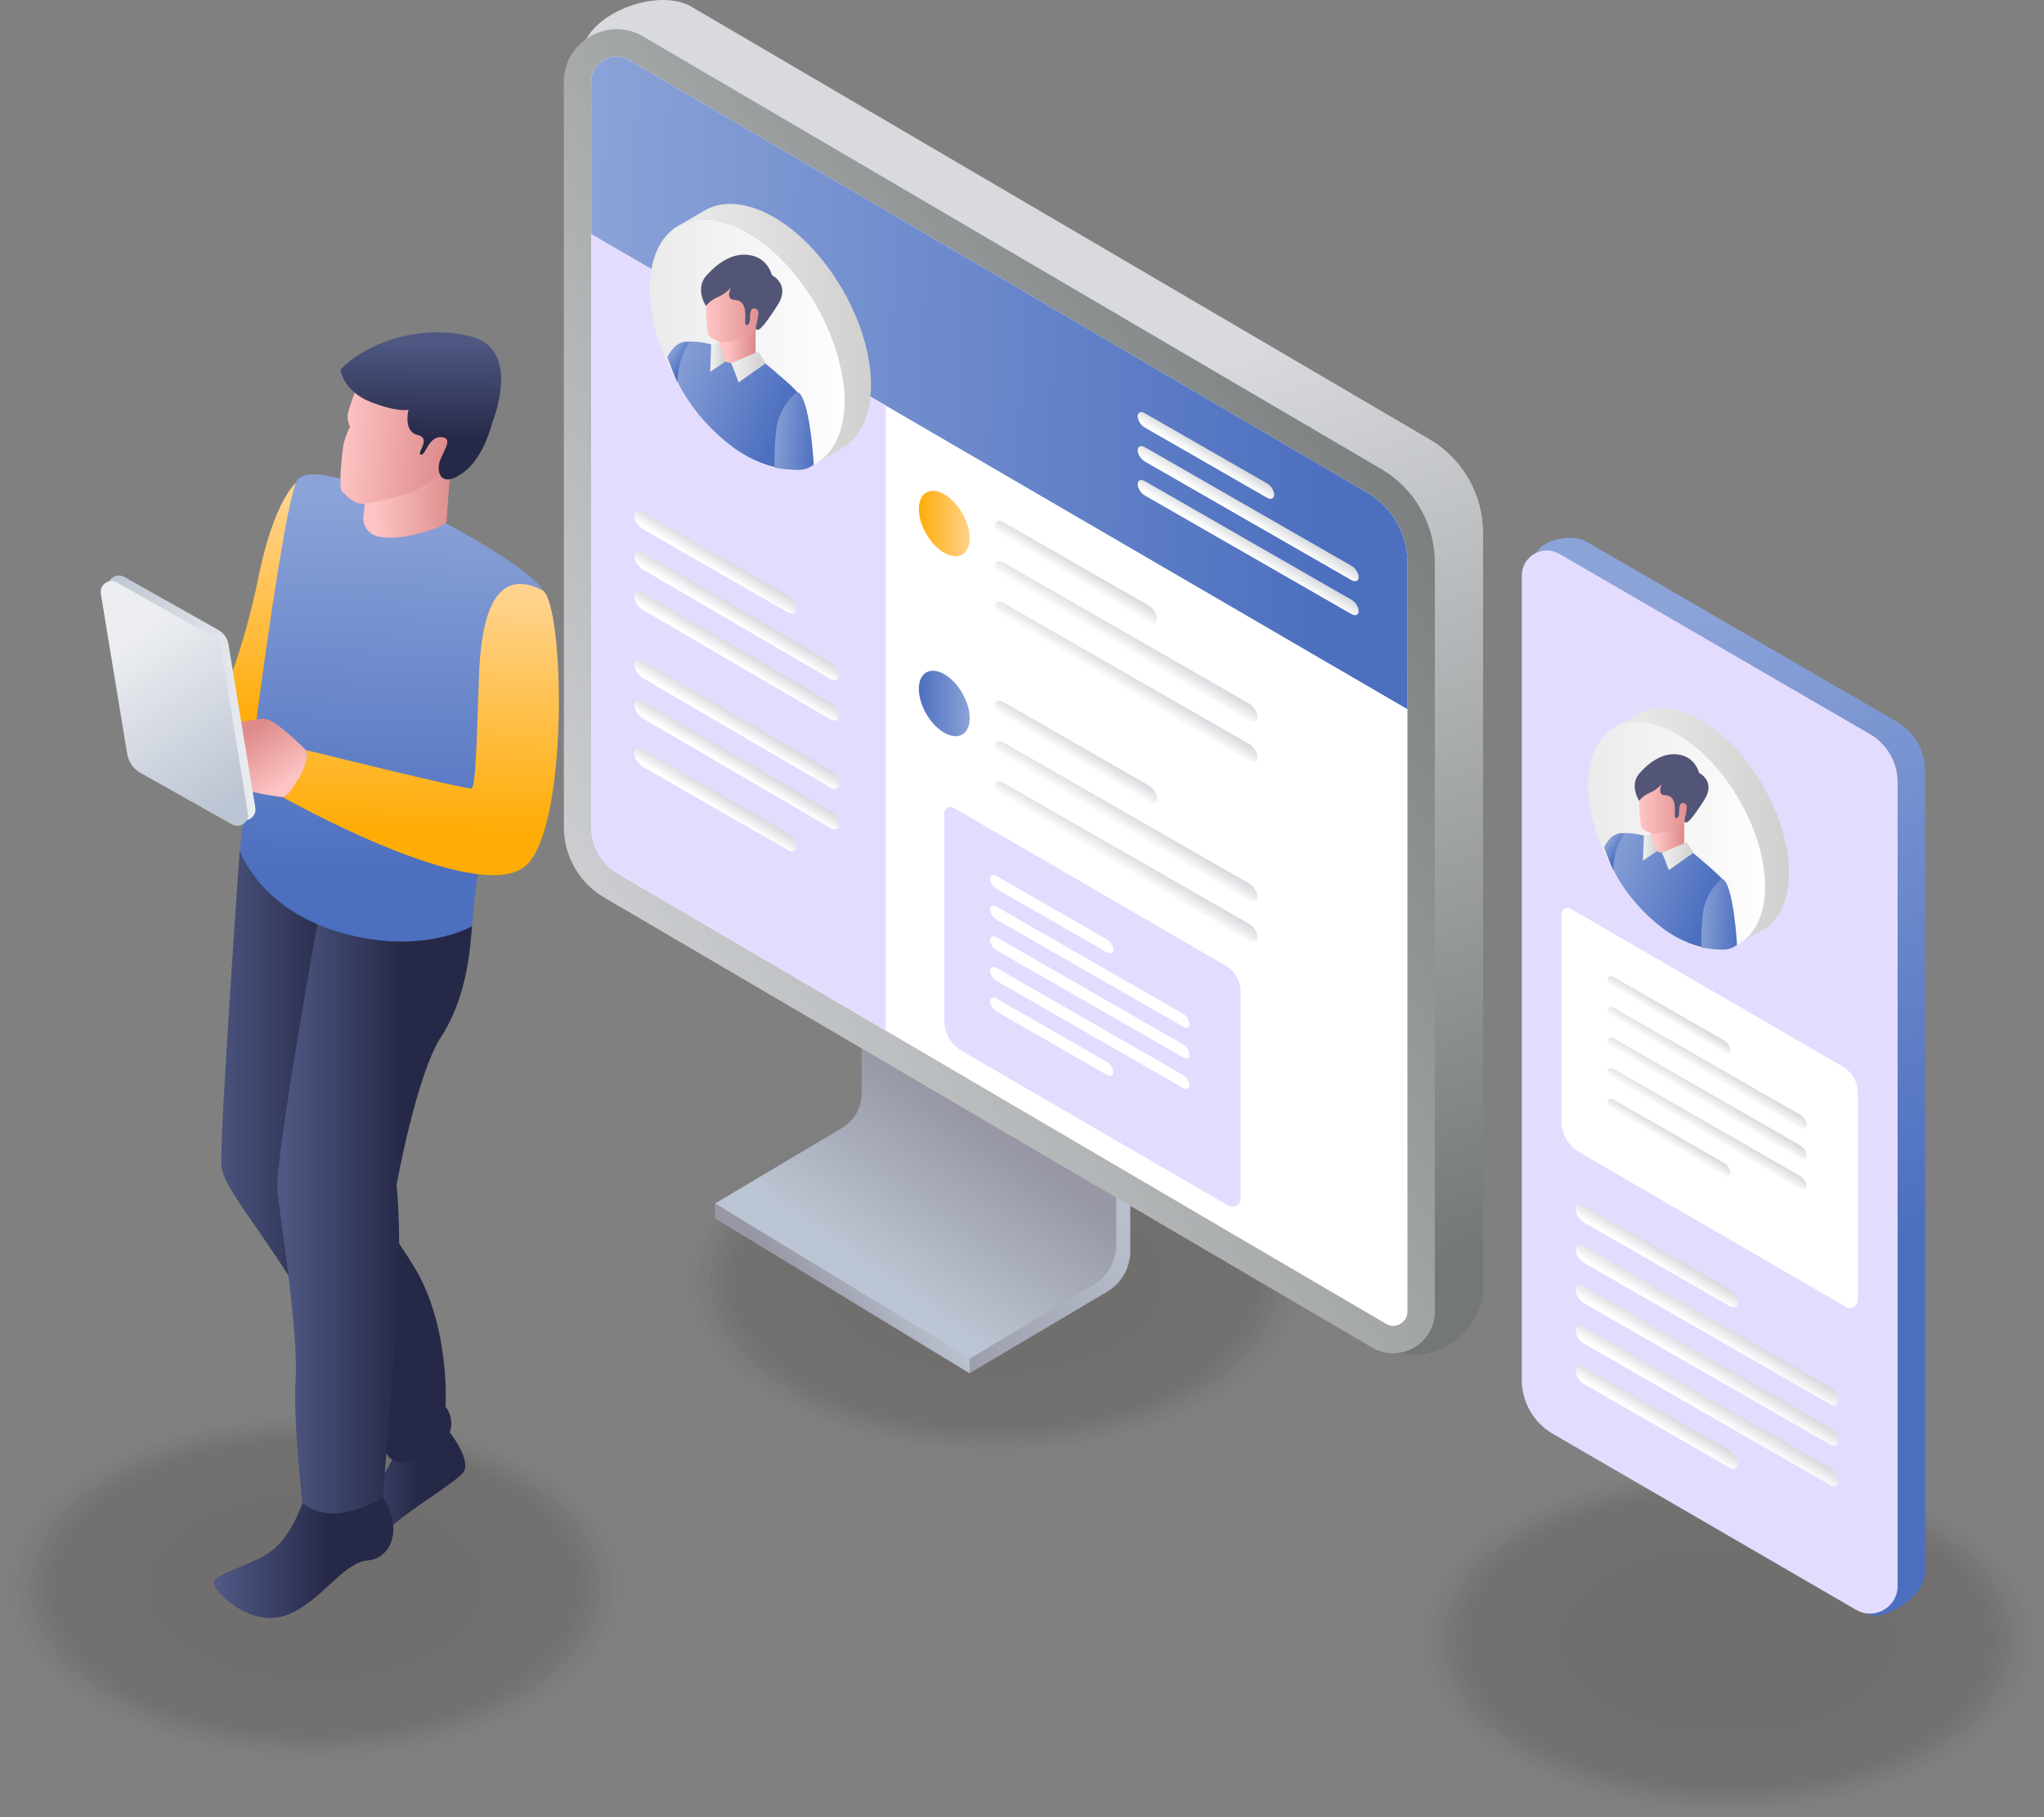 <svg width="225" height="200" viewBox="0 0 225 200" fill="none" xmlns="http://www.w3.org/2000/svg">
<rect x="0" y="0" width="225" height="200" fill="#808080" stroke="none"/>
<g opacity="0.14">
<path opacity="0.042" d="M34.732 193.734C53.545 193.734 68.795 185.185 68.795 174.64C68.795 164.095 53.545 155.547 34.732 155.547C15.919 155.547 0.669 164.095 0.669 174.64C0.669 185.185 15.919 193.734 34.732 193.734Z" fill="#190C00"/>
<path opacity="0.083" d="M34.732 193.359C53.175 193.359 68.126 184.979 68.126 174.641C68.126 164.303 53.175 155.922 34.732 155.922C16.288 155.922 1.337 164.303 1.337 174.641C1.337 184.979 16.288 193.359 34.732 193.359Z" fill="#190C00"/>
<path opacity="0.125" d="M34.732 192.986C52.807 192.986 67.459 184.772 67.459 174.64C67.459 164.509 52.807 156.295 34.732 156.295C16.657 156.295 2.004 164.509 2.004 174.64C2.004 184.772 16.657 192.986 34.732 192.986Z" fill="#190C00"/>
<path opacity="0.167" d="M34.731 192.611C52.437 192.611 66.79 184.565 66.79 174.64C66.79 164.716 52.437 156.67 34.731 156.67C17.026 156.67 2.672 164.716 2.672 174.64C2.672 184.565 17.026 192.611 34.731 192.611Z" fill="#190C00"/>
<path opacity="0.208" d="M34.732 192.236C52.068 192.236 66.122 184.358 66.122 174.64C66.122 164.923 52.068 157.045 34.732 157.045C17.395 157.045 3.341 164.923 3.341 174.64C3.341 184.358 17.395 192.236 34.732 192.236Z" fill="#190C00"/>
<path opacity="0.25" d="M34.731 191.861C51.699 191.861 65.455 184.151 65.455 174.64C65.455 165.129 51.699 157.419 34.731 157.419C17.764 157.419 4.008 165.129 4.008 174.64C4.008 184.151 17.764 191.861 34.731 191.861Z" fill="#190C00"/>
<path opacity="0.292" d="M34.732 191.486C51.331 191.486 64.787 183.944 64.787 174.64C64.787 165.336 51.331 157.794 34.732 157.794C18.133 157.794 4.677 165.336 4.677 174.64C4.677 183.944 18.133 191.486 34.732 191.486Z" fill="#190C00"/>
<path opacity="0.333" d="M34.731 191.113C50.961 191.113 64.117 183.738 64.117 174.64C64.117 165.543 50.961 158.168 34.731 158.168C18.501 158.168 5.345 165.543 5.345 174.64C5.345 183.738 18.501 191.113 34.731 191.113Z" fill="#190C00"/>
<path opacity="0.375" d="M34.732 190.738C50.593 190.738 63.451 183.531 63.451 174.64C63.451 165.75 50.593 158.542 34.732 158.542C18.871 158.542 6.013 165.75 6.013 174.64C6.013 183.531 18.871 190.738 34.732 190.738Z" fill="#190C00"/>
<path opacity="0.417" d="M34.732 190.364C50.224 190.364 62.783 183.324 62.783 174.64C62.783 165.957 50.224 158.917 34.732 158.917C19.24 158.917 6.682 165.957 6.682 174.64C6.682 183.324 19.24 190.364 34.732 190.364Z" fill="#190C00"/>
<path opacity="0.458" d="M34.732 189.989C49.854 189.989 62.114 183.117 62.114 174.64C62.114 166.163 49.854 159.292 34.732 159.292C19.609 159.292 7.35 166.163 7.35 174.64C7.35 183.117 19.609 189.989 34.732 189.989Z" fill="#190C00"/>
<path opacity="0.5" d="M34.732 189.615C49.486 189.615 61.447 182.911 61.447 174.64C61.447 166.37 49.486 159.666 34.732 159.666C19.978 159.666 8.017 166.37 8.017 174.64C8.017 182.911 19.978 189.615 34.732 189.615Z" fill="#190C00"/>
<path opacity="0.542" d="M34.731 189.241C49.116 189.241 60.778 182.704 60.778 174.64C60.778 166.577 49.116 160.04 34.731 160.04C20.346 160.04 8.685 166.577 8.685 174.64C8.685 182.704 20.346 189.241 34.731 189.241Z" fill="#190C00"/>
<path opacity="0.583" d="M34.732 188.866C48.748 188.866 60.111 182.497 60.111 174.64C60.111 166.784 48.748 160.415 34.732 160.415C20.716 160.415 9.353 166.784 9.353 174.64C9.353 182.497 20.716 188.866 34.732 188.866Z" fill="#190C00"/>
<path opacity="0.625" d="M34.732 188.491C48.379 188.491 59.442 182.29 59.442 174.641C59.442 166.991 48.379 160.79 34.732 160.79C21.084 160.79 10.021 166.991 10.021 174.641C10.021 182.29 21.084 188.491 34.732 188.491Z" fill="#190C00"/>
<path opacity="0.667" d="M34.732 188.116C48.01 188.116 58.774 182.083 58.774 174.64C58.774 167.198 48.01 161.164 34.732 161.164C21.454 161.164 10.69 167.198 10.69 174.64C10.69 182.083 21.454 188.116 34.732 188.116Z" fill="#190C00"/>
<path opacity="0.708" d="M34.731 187.743C47.641 187.743 58.106 181.877 58.106 174.641C58.106 167.404 47.641 161.538 34.731 161.538C21.822 161.538 11.356 167.404 11.356 174.641C11.356 181.877 21.822 187.743 34.731 187.743Z" fill="#190C00"/>
<path opacity="0.75" d="M34.732 187.368C47.272 187.368 57.438 181.67 57.438 174.64C57.438 167.611 47.272 161.913 34.732 161.913C22.191 161.913 12.025 167.611 12.025 174.64C12.025 181.67 22.191 187.368 34.732 187.368Z" fill="#190C00"/>
<path opacity="0.792" d="M34.731 186.993C46.903 186.993 56.769 181.463 56.769 174.64C56.769 167.818 46.903 162.287 34.731 162.287C22.56 162.287 12.693 167.818 12.693 174.64C12.693 181.463 22.56 186.993 34.731 186.993Z" fill="#190C00"/>
<path opacity="0.833" d="M34.732 186.619C46.535 186.619 56.103 181.256 56.103 174.64C56.103 168.025 46.535 162.662 34.732 162.662C22.929 162.662 13.361 168.025 13.361 174.64C13.361 181.256 22.929 186.619 34.732 186.619Z" fill="#190C00"/>
<path opacity="0.875" d="M34.731 186.244C46.165 186.244 55.433 181.049 55.433 174.64C55.433 168.232 46.165 163.037 34.731 163.037C23.297 163.037 14.029 168.232 14.029 174.64C14.029 181.049 23.297 186.244 34.731 186.244Z" fill="#190C00"/>
<path opacity="0.917" d="M34.731 185.871C45.796 185.871 54.765 180.843 54.765 174.64C54.765 168.438 45.796 163.41 34.731 163.41C23.667 163.41 14.698 168.438 14.698 174.64C14.698 180.843 23.667 185.871 34.731 185.871Z" fill="#190C00"/>
<path opacity="0.958" d="M34.732 185.496C45.428 185.496 54.099 180.636 54.099 174.64C54.099 168.645 45.428 163.785 34.732 163.785C24.036 163.785 15.366 168.645 15.366 174.64C15.366 180.636 24.036 185.496 34.732 185.496Z" fill="#190C00"/>
<path opacity="0.14" d="M34.732 185.121C45.058 185.121 53.43 180.429 53.43 174.64C53.43 168.852 45.058 164.16 34.732 164.16C24.405 164.16 16.034 168.852 16.034 174.64C16.034 180.429 24.405 185.121 34.732 185.121Z" fill="#190C00"/>
</g>
<g opacity="0.14">
<path opacity="0.042" d="M190.269 199.587C209.081 199.587 224.332 191.039 224.332 180.494C224.332 169.949 209.081 161.4 190.269 161.4C171.456 161.4 156.206 169.949 156.206 180.494C156.206 191.039 171.456 199.587 190.269 199.587Z" fill="#190C00"/>
<path opacity="0.083" d="M190.268 199.212C208.712 199.212 223.663 190.832 223.663 180.494C223.663 170.156 208.712 161.775 190.268 161.775C171.825 161.775 156.874 170.156 156.874 180.494C156.874 190.832 171.825 199.212 190.268 199.212Z" fill="#190C00"/>
<path opacity="0.125" d="M190.268 198.839C208.343 198.839 222.996 190.625 222.996 180.494C222.996 170.362 208.343 162.148 190.268 162.148C172.194 162.148 157.541 170.362 157.541 180.494C157.541 190.625 172.194 198.839 190.268 198.839Z" fill="#190C00"/>
<path opacity="0.167" d="M190.268 198.464C207.974 198.464 222.327 190.418 222.327 180.494C222.327 170.569 207.974 162.523 190.268 162.523C172.562 162.523 158.209 170.569 158.209 180.494C158.209 190.418 172.562 198.464 190.268 198.464Z" fill="#190C00"/>
<path opacity="0.208" d="M190.268 198.089C207.605 198.089 221.659 190.211 221.659 180.494C221.659 170.776 207.605 162.898 190.268 162.898C172.932 162.898 158.878 170.776 158.878 180.494C158.878 190.211 172.932 198.089 190.268 198.089Z" fill="#190C00"/>
<path opacity="0.25" d="M190.268 197.715C207.236 197.715 220.991 190.005 220.991 180.494C220.991 170.983 207.236 163.273 190.268 163.273C173.3 163.273 159.545 170.983 159.545 180.494C159.545 190.005 173.3 197.715 190.268 197.715Z" fill="#190C00"/>
<path opacity="0.292" d="M190.269 197.34C206.867 197.34 220.323 189.798 220.323 180.494C220.323 171.19 206.867 163.647 190.269 163.647C173.67 163.647 160.214 171.19 160.214 180.494C160.214 189.798 173.67 197.34 190.269 197.34Z" fill="#190C00"/>
<path opacity="0.333" d="M190.268 196.966C206.497 196.966 219.654 189.591 219.654 180.494C219.654 171.396 206.497 164.021 190.268 164.021C174.038 164.021 160.881 171.396 160.881 180.494C160.881 189.591 174.038 196.966 190.268 196.966Z" fill="#190C00"/>
<path opacity="0.375" d="M190.268 196.592C206.129 196.592 218.987 189.384 218.987 180.494C218.987 171.603 206.129 164.396 190.268 164.396C174.407 164.396 161.549 171.603 161.549 180.494C161.549 189.384 174.407 196.592 190.268 196.592Z" fill="#190C00"/>
<path opacity="0.417" d="M190.269 196.217C205.761 196.217 218.319 189.177 218.319 180.494C218.319 171.81 205.761 164.771 190.269 164.771C174.777 164.771 162.218 171.81 162.218 180.494C162.218 189.177 174.777 196.217 190.269 196.217Z" fill="#190C00"/>
<path opacity="0.458" d="M190.268 195.842C205.391 195.842 217.65 188.97 217.65 180.494C217.65 172.017 205.391 165.145 190.268 165.145C175.146 165.145 162.886 172.017 162.886 180.494C162.886 188.97 175.146 195.842 190.268 195.842Z" fill="#190C00"/>
<path opacity="0.5" d="M190.268 195.469C205.022 195.469 216.982 188.764 216.982 180.494C216.982 172.223 205.022 165.519 190.268 165.519C175.513 165.519 163.553 172.223 163.553 180.494C163.553 188.764 175.513 195.469 190.268 195.469Z" fill="#190C00"/>
<path opacity="0.542" d="M190.268 195.094C204.653 195.094 216.314 188.557 216.314 180.494C216.314 172.43 204.653 165.894 190.268 165.894C175.883 165.894 164.222 172.43 164.222 180.494C164.222 188.557 175.883 195.094 190.268 195.094Z" fill="#190C00"/>
<path opacity="0.583" d="M190.269 194.719C204.285 194.719 215.648 188.35 215.648 180.494C215.648 172.637 204.285 166.268 190.269 166.268C176.252 166.268 164.89 172.637 164.89 180.494C164.89 188.35 176.252 194.719 190.269 194.719Z" fill="#190C00"/>
<path opacity="0.625" d="M190.268 194.345C203.916 194.345 214.979 188.143 214.979 180.494C214.979 172.844 203.916 166.643 190.268 166.643C176.621 166.643 165.558 172.844 165.558 180.494C165.558 188.143 176.621 194.345 190.268 194.345Z" fill="#190C00"/>
<path opacity="0.667" d="M190.269 193.97C203.547 193.97 214.311 187.936 214.311 180.494C214.311 173.051 203.547 167.018 190.269 167.018C176.991 167.018 166.227 173.051 166.227 180.494C166.227 187.936 176.991 193.97 190.269 193.97Z" fill="#190C00"/>
<path opacity="0.708" d="M190.268 193.596C203.178 193.596 213.643 187.73 213.643 180.494C213.643 173.257 203.178 167.391 190.268 167.391C177.358 167.391 166.893 173.257 166.893 180.494C166.893 187.73 177.358 193.596 190.268 193.596Z" fill="#190C00"/>
<path opacity="0.75" d="M190.268 193.221C202.809 193.221 212.975 187.523 212.975 180.493C212.975 173.464 202.809 167.766 190.268 167.766C177.728 167.766 167.562 173.464 167.562 180.493C167.562 187.523 177.728 193.221 190.268 193.221Z" fill="#190C00"/>
<path opacity="0.792" d="M190.268 192.847C202.439 192.847 212.306 187.316 212.306 180.494C212.306 173.671 202.439 168.141 190.268 168.141C178.097 168.141 168.23 173.671 168.23 180.494C168.23 187.316 178.097 192.847 190.268 192.847Z" fill="#190C00"/>
<path opacity="0.833" d="M190.269 192.472C202.071 192.472 211.639 187.109 211.639 180.494C211.639 173.878 202.071 168.515 190.269 168.515C178.466 168.515 168.898 173.878 168.898 180.494C168.898 187.109 178.466 192.472 190.269 192.472Z" fill="#190C00"/>
<path opacity="0.875" d="M190.268 192.097C201.701 192.097 210.97 186.902 210.97 180.494C210.97 174.085 201.701 168.89 190.268 168.89C178.834 168.89 169.565 174.085 169.565 180.494C169.565 186.902 178.834 192.097 190.268 192.097Z" fill="#190C00"/>
<path opacity="0.917" d="M190.268 191.723C201.332 191.723 210.302 186.696 210.302 180.493C210.302 174.291 201.332 169.263 190.268 169.263C179.204 169.263 170.234 174.291 170.234 180.493C170.234 186.696 179.204 191.723 190.268 191.723Z" fill="#190C00"/>
<path opacity="0.958" d="M190.269 191.349C200.965 191.349 209.635 186.489 209.635 180.494C209.635 174.498 200.965 169.638 190.269 169.638C179.573 169.638 170.902 174.498 170.902 180.494C170.902 186.489 179.573 191.349 190.269 191.349Z" fill="#190C00"/>
<path opacity="0.14" d="M190.268 190.974C200.595 190.974 208.966 186.282 208.966 180.493C208.966 174.705 200.595 170.013 190.268 170.013C179.942 170.013 171.57 174.705 171.57 180.493C171.57 186.282 179.942 190.974 190.268 190.974Z" fill="#190C00"/>
</g>
<g opacity="0.14">
<path opacity="0.042" d="M109.548 160.051C128.361 160.051 143.611 151.502 143.611 140.957C143.611 130.412 128.361 121.864 109.548 121.864C90.736 121.864 75.485 130.412 75.485 140.957C75.485 151.502 90.736 160.051 109.548 160.051Z" fill="#190C00"/>
<path opacity="0.083" d="M109.548 159.676C127.991 159.676 142.942 151.295 142.942 140.957C142.942 130.619 127.991 122.239 109.548 122.239C91.104 122.239 76.153 130.619 76.153 140.957C76.153 151.295 91.104 159.676 109.548 159.676Z" fill="#190C00"/>
<path opacity="0.125" d="M109.548 159.302C127.623 159.302 142.275 151.089 142.275 140.957C142.275 130.825 127.623 122.612 109.548 122.612C91.473 122.612 76.82 130.825 76.82 140.957C76.82 151.089 91.473 159.302 109.548 159.302Z" fill="#190C00"/>
<path opacity="0.167" d="M109.547 158.928C127.253 158.928 141.606 150.882 141.606 140.957C141.606 131.032 127.253 122.987 109.547 122.987C91.842 122.987 77.488 131.032 77.488 140.957C77.488 150.882 91.842 158.928 109.547 158.928Z" fill="#190C00"/>
<path opacity="0.208" d="M109.548 158.553C126.884 158.553 140.938 150.675 140.938 140.957C140.938 131.239 126.884 123.362 109.548 123.362C92.211 123.362 78.157 131.239 78.157 140.957C78.157 150.675 92.211 158.553 109.548 158.553Z" fill="#190C00"/>
<path opacity="0.25" d="M109.547 158.178C126.515 158.178 140.271 150.468 140.271 140.957C140.271 131.446 126.515 123.736 109.547 123.736C92.579 123.736 78.824 131.446 78.824 140.957C78.824 150.468 92.579 158.178 109.547 158.178Z" fill="#190C00"/>
<path opacity="0.292" d="M109.548 157.803C126.147 157.803 139.603 150.261 139.603 140.957C139.603 131.653 126.147 124.111 109.548 124.111C92.949 124.111 79.493 131.653 79.493 140.957C79.493 150.261 92.949 157.803 109.548 157.803Z" fill="#190C00"/>
<path opacity="0.333" d="M109.547 157.43C125.777 157.43 138.933 150.055 138.933 140.957C138.933 131.86 125.777 124.485 109.547 124.485C93.317 124.485 80.161 131.86 80.161 140.957C80.161 150.055 93.317 157.43 109.547 157.43Z" fill="#190C00"/>
<path opacity="0.375" d="M109.548 157.055C125.409 157.055 138.267 149.848 138.267 140.957C138.267 132.066 125.409 124.859 109.548 124.859C93.687 124.859 80.829 132.066 80.829 140.957C80.829 149.848 93.687 157.055 109.548 157.055Z" fill="#190C00"/>
<path opacity="0.417" d="M109.548 156.681C125.04 156.681 137.599 149.641 137.599 140.957C137.599 132.274 125.04 125.234 109.548 125.234C94.056 125.234 81.498 132.274 81.498 140.957C81.498 149.641 94.056 156.681 109.548 156.681Z" fill="#190C00"/>
<path opacity="0.458" d="M109.548 156.306C124.67 156.306 136.93 149.434 136.93 140.957C136.93 132.48 124.67 125.609 109.548 125.609C94.425 125.609 82.165 132.48 82.165 140.957C82.165 149.434 94.425 156.306 109.548 156.306Z" fill="#190C00"/>
<path opacity="0.5" d="M109.547 155.932C124.301 155.932 136.262 149.228 136.262 140.957C136.262 132.687 124.301 125.982 109.547 125.982C94.793 125.982 82.832 132.687 82.832 140.957C82.832 149.228 94.793 155.932 109.547 155.932Z" fill="#190C00"/>
<path opacity="0.542" d="M109.547 155.557C123.932 155.557 135.594 149.021 135.594 140.957C135.594 132.894 123.932 126.357 109.547 126.357C95.162 126.357 83.501 132.894 83.501 140.957C83.501 149.021 95.162 155.557 109.547 155.557Z" fill="#190C00"/>
<path opacity="0.583" d="M109.548 155.183C123.564 155.183 134.927 148.814 134.927 140.957C134.927 133.101 123.564 126.732 109.548 126.732C95.531 126.732 84.169 133.101 84.169 140.957C84.169 148.814 95.531 155.183 109.548 155.183Z" fill="#190C00"/>
<path opacity="0.625" d="M109.547 154.808C123.195 154.808 134.258 148.607 134.258 140.957C134.258 133.308 123.195 127.106 109.547 127.106C95.9 127.106 84.837 133.308 84.837 140.957C84.837 148.607 95.9 154.808 109.547 154.808Z" fill="#190C00"/>
<path opacity="0.667" d="M109.548 154.433C122.826 154.433 133.59 148.4 133.59 140.957C133.59 133.515 122.826 127.481 109.548 127.481C96.27 127.481 85.506 133.515 85.506 140.957C85.506 148.4 96.27 154.433 109.548 154.433Z" fill="#190C00"/>
<path opacity="0.708" d="M109.547 154.06C122.457 154.06 132.922 148.193 132.922 140.957C132.922 133.721 122.457 127.854 109.547 127.854C96.638 127.854 86.172 133.721 86.172 140.957C86.172 148.193 96.638 154.06 109.547 154.06Z" fill="#190C00"/>
<path opacity="0.75" d="M109.548 153.685C122.088 153.685 132.254 147.986 132.254 140.957C132.254 133.928 122.088 128.229 109.548 128.229C97.007 128.229 86.841 133.928 86.841 140.957C86.841 147.986 97.007 153.685 109.548 153.685Z" fill="#190C00"/>
<path opacity="0.792" d="M109.547 153.31C121.718 153.31 131.585 147.78 131.585 140.957C131.585 134.135 121.718 128.604 109.547 128.604C97.376 128.604 87.509 134.135 87.509 140.957C87.509 147.78 97.376 153.31 109.547 153.31Z" fill="#190C00"/>
<path opacity="0.833" d="M109.548 152.936C121.351 152.936 130.919 147.573 130.919 140.957C130.919 134.342 121.351 128.979 109.548 128.979C97.745 128.979 88.177 134.342 88.177 140.957C88.177 147.573 97.745 152.936 109.548 152.936Z" fill="#190C00"/>
<path opacity="0.875" d="M109.547 152.561C120.98 152.561 130.249 147.366 130.249 140.957C130.249 134.549 120.98 129.354 109.547 129.354C98.113 129.354 88.845 134.549 88.845 140.957C88.845 147.366 98.113 152.561 109.547 152.561Z" fill="#190C00"/>
<path opacity="0.917" d="M109.547 152.187C120.612 152.187 129.581 147.159 129.581 140.957C129.581 134.755 120.612 129.727 109.547 129.727C98.483 129.727 89.514 134.755 89.514 140.957C89.514 147.159 98.483 152.187 109.547 152.187Z" fill="#190C00"/>
<path opacity="0.958" d="M109.548 151.812C120.244 151.812 128.915 146.952 128.915 140.957C128.915 134.962 120.244 130.102 109.548 130.102C98.852 130.102 90.182 134.962 90.182 140.957C90.182 146.952 98.852 151.812 109.548 151.812Z" fill="#190C00"/>
<path opacity="0.14" d="M109.548 151.437C119.874 151.437 128.246 146.745 128.246 140.957C128.246 135.169 119.874 130.476 109.548 130.476C99.221 130.476 90.85 135.169 90.85 140.957C90.85 146.745 99.221 151.437 109.548 151.437Z" fill="#190C00"/>
</g>
<path d="M106.727 151.138L121.879 142.163C123.454 141.226 124.419 139.528 124.419 137.696V130.276L96.393 113.204V121.098C96.393 122.638 95.583 124.063 94.261 124.849L78.702 134.068L106.727 151.138Z" fill="url(#paint0_linear_681_547)"/>
<path d="M106.727 149.532L120.333 141.436C121.909 140.499 122.873 138.801 122.873 136.969V129.549L94.848 112.477V120.372C94.848 121.911 94.037 123.336 92.716 124.122L78.703 132.46L106.727 149.532Z" fill="url(#paint1_linear_681_547)"/>
<path d="M78.702 132.46V134.067L106.727 151.139V149.532L78.702 132.46Z" fill="url(#paint2_linear_681_547)"/>
<path d="M71.823 95.508L153.58 148.666C156.639 150.458 163.692 147.184 163.255 141.072V58.642C163.255 54.404 161.009 50.482 157.352 48.34L76.116 0.741C72.246 -1.526 64.032 1.723 64.032 6.211L67.378 87.749C67.378 90.941 69.069 93.895 71.823 95.508Z" fill="url(#paint3_linear_681_547)"/>
<path d="M66.513 98.784L151.038 148.31C154.097 150.102 157.945 147.895 157.945 144.348V61.918C157.945 57.68 155.699 53.759 152.043 51.617L70.807 4.018C66.937 1.751 62.068 4.543 62.068 9.031V91.025C62.067 94.218 63.76 97.171 66.513 98.784Z" fill="url(#paint4_linear_681_547)"/>
<path d="M154.929 61.924V144.349C154.929 144.903 154.665 145.268 154.452 145.47C154.162 145.759 153.759 145.923 153.356 145.923C153.08 145.923 152.815 145.847 152.563 145.697L97.491 113.424L68.042 96.173C66.217 95.103 65.085 93.138 65.085 91.023V9.027C65.085 7.302 66.532 6.232 67.879 6.232C68.369 6.232 68.835 6.371 69.275 6.622L150.511 54.232C153.23 55.817 154.929 58.764 154.929 61.924Z" fill="white"/>
<path d="M154.93 61.924V78.054L65.085 25.774V9.027C65.085 7.302 66.533 6.232 67.879 6.232C68.37 6.232 68.835 6.371 69.275 6.622L150.511 54.232C153.23 55.817 154.93 58.764 154.93 61.924Z" fill="url(#paint5_linear_681_547)"/>
<path d="M97.492 44.623V113.423L68.043 96.173C66.217 95.103 65.085 93.138 65.085 91.023V25.773L97.492 44.623Z" fill="#E3DCFF"/>
<path d="M95.865 41.932C95.86 41.76 95.852 41.587 95.841 41.413C95.837 41.335 95.828 41.255 95.823 41.177C95.82 41.142 95.818 41.108 95.814 41.072C95.809 41.012 95.806 40.952 95.8 40.891C95.783 40.717 95.763 40.541 95.742 40.366C95.719 40.187 95.693 40.008 95.665 39.827C95.664 39.823 95.664 39.818 95.662 39.813L95.659 39.793C95.632 39.625 95.603 39.455 95.571 39.285C95.537 39.099 95.499 38.913 95.457 38.726C95.443 38.66 95.427 38.595 95.411 38.53C95.402 38.491 95.394 38.452 95.384 38.413C95.365 38.33 95.347 38.248 95.326 38.165C95.278 37.975 95.229 37.785 95.177 37.596C95.139 37.458 95.097 37.322 95.057 37.184C95.049 37.158 95.041 37.132 95.034 37.106C95.026 37.08 95.02 37.055 95.012 37.029C94.955 36.844 94.896 36.659 94.834 36.474C94.774 36.291 94.71 36.11 94.643 35.927C94.631 35.894 94.618 35.862 94.606 35.83C94.597 35.803 94.586 35.775 94.576 35.748C94.533 35.633 94.49 35.518 94.447 35.403C94.379 35.229 94.309 35.056 94.237 34.882C94.186 34.759 94.131 34.636 94.078 34.512C94.068 34.49 94.059 34.467 94.049 34.446C94.039 34.421 94.028 34.395 94.017 34.37C93.94 34.196 93.862 34.023 93.78 33.851C93.692 33.662 93.601 33.475 93.508 33.287C93.493 33.259 93.479 33.232 93.465 33.204C93.447 33.169 93.428 33.132 93.409 33.096C93.332 32.946 93.257 32.795 93.177 32.646C93.079 32.461 92.973 32.281 92.87 32.098C92.817 32.004 92.766 31.909 92.711 31.816C92.69 31.778 92.67 31.74 92.648 31.703C92.554 31.543 92.449 31.389 92.352 31.23C92.211 31.001 92.073 30.772 91.924 30.548C91.901 30.512 91.879 30.474 91.856 30.439C91.641 30.118 91.418 29.801 91.191 29.491C91.186 29.484 91.181 29.478 91.181 29.478C91.181 29.478 91.175 29.47 91.174 29.469C91.018 29.257 90.859 29.048 90.698 28.843C90.568 28.678 90.437 28.517 90.304 28.357C90.304 28.357 90.297 28.348 90.293 28.344L90.286 28.335C90.15 28.172 90.013 28.01 89.874 27.851C89.736 27.695 89.598 27.541 89.457 27.389C89.434 27.364 89.41 27.341 89.388 27.317C89.364 27.291 89.339 27.266 89.314 27.239C89.216 27.135 89.118 27.031 89.018 26.929C88.869 26.777 88.718 26.628 88.567 26.482C88.52 26.437 88.473 26.395 88.427 26.351C88.391 26.318 88.356 26.285 88.32 26.252C88.245 26.183 88.172 26.112 88.097 26.044C87.94 25.902 87.781 25.764 87.621 25.628C87.551 25.569 87.48 25.513 87.409 25.455C87.373 25.426 87.338 25.397 87.303 25.368C87.25 25.326 87.198 25.28 87.144 25.239C86.989 25.116 86.831 24.997 86.674 24.88C86.56 24.796 86.445 24.716 86.33 24.635C86.309 24.62 86.287 24.605 86.266 24.59C86.246 24.576 86.227 24.562 86.207 24.549C86.056 24.446 85.905 24.345 85.752 24.248C85.601 24.152 85.451 24.059 85.298 23.97C85.262 23.95 85.228 23.929 85.192 23.909C85.079 23.843 84.965 23.779 84.852 23.718C84.808 23.694 84.766 23.674 84.723 23.65C84.665 23.619 84.607 23.59 84.55 23.56C84.505 23.537 84.459 23.511 84.414 23.489C84.341 23.453 84.269 23.421 84.198 23.387C84.147 23.363 84.095 23.337 84.044 23.314C84.022 23.305 84.001 23.294 83.98 23.285C83.836 23.221 83.693 23.16 83.551 23.103C83.406 23.045 83.262 22.991 83.118 22.941C83.099 22.934 83.081 22.929 83.062 22.923C83.01 22.905 82.959 22.89 82.907 22.872C82.835 22.848 82.761 22.822 82.689 22.801C82.654 22.79 82.618 22.782 82.581 22.771C82.517 22.752 82.454 22.736 82.392 22.719C82.343 22.706 82.294 22.691 82.246 22.679C82.195 22.666 82.145 22.657 82.095 22.645C82.032 22.631 81.97 22.617 81.907 22.604C81.874 22.597 81.841 22.589 81.807 22.581C81.748 22.57 81.691 22.562 81.632 22.553C81.56 22.54 81.486 22.528 81.414 22.517C81.389 22.514 81.363 22.508 81.338 22.504C81.278 22.496 81.219 22.493 81.16 22.487C81.083 22.478 81.005 22.469 80.929 22.463C80.906 22.462 80.884 22.457 80.862 22.456C80.809 22.452 80.758 22.453 80.706 22.451C80.615 22.446 80.524 22.443 80.435 22.442C80.41 22.442 80.384 22.439 80.358 22.439C80.319 22.439 80.281 22.444 80.242 22.445C80.128 22.448 80.015 22.452 79.904 22.461C79.871 22.463 79.835 22.462 79.802 22.465C79.777 22.468 79.753 22.474 79.728 22.476C79.558 22.494 79.391 22.517 79.226 22.548C79.212 22.551 79.198 22.552 79.184 22.554L79.177 22.557C78.943 22.604 78.717 22.669 78.497 22.744C78.477 22.751 78.456 22.753 78.437 22.761C78.421 22.767 78.406 22.774 78.39 22.779C78.294 22.815 78.201 22.854 78.108 22.895C78.062 22.915 78.016 22.933 77.971 22.954C77.835 23.018 77.701 23.087 77.57 23.163L74.662 24.854C74.792 24.778 74.926 24.709 75.062 24.645C75.107 24.624 75.155 24.606 75.2 24.586C75.293 24.545 75.386 24.505 75.482 24.471C75.517 24.457 75.554 24.447 75.59 24.435C75.81 24.359 76.037 24.295 76.27 24.248C76.287 24.244 76.303 24.243 76.32 24.239C76.483 24.207 76.652 24.184 76.822 24.166C76.88 24.16 76.938 24.155 76.998 24.15C77.109 24.142 77.222 24.137 77.335 24.135C77.4 24.134 77.463 24.131 77.529 24.133C77.618 24.134 77.709 24.137 77.799 24.142C77.874 24.146 77.948 24.148 78.023 24.154C78.099 24.16 78.176 24.169 78.253 24.178C78.337 24.187 78.421 24.197 78.508 24.209C78.58 24.219 78.652 24.232 78.726 24.244C78.817 24.259 78.908 24.276 79.001 24.295C79.064 24.308 79.126 24.322 79.189 24.337C79.287 24.359 79.386 24.384 79.486 24.41C79.548 24.427 79.611 24.445 79.674 24.462C79.783 24.494 79.892 24.527 80.001 24.564C80.052 24.581 80.103 24.596 80.155 24.615C80.478 24.727 80.805 24.857 81.136 25.009C81.187 25.032 81.238 25.056 81.289 25.081C81.407 25.137 81.524 25.194 81.643 25.254C81.701 25.284 81.759 25.314 81.816 25.345C81.972 25.426 82.129 25.512 82.286 25.602C82.649 25.811 83.006 26.04 83.359 26.284C83.38 26.298 83.401 26.315 83.423 26.329C83.752 26.559 84.076 26.804 84.396 27.062C84.431 27.09 84.466 27.119 84.501 27.148C84.811 27.402 85.114 27.668 85.413 27.945C85.448 27.978 85.484 28.012 85.519 28.045C85.822 28.329 86.118 28.626 86.408 28.933C86.433 28.959 86.457 28.984 86.482 29.01C86.791 29.341 87.093 29.682 87.387 30.036C87.391 30.041 87.394 30.044 87.398 30.049C87.698 30.41 87.989 30.783 88.27 31.165C88.275 31.172 88.28 31.178 88.284 31.185C88.538 31.53 88.781 31.883 89.018 32.243C89.166 32.467 89.305 32.696 89.446 32.925C89.567 33.119 89.69 33.312 89.806 33.51C89.861 33.604 89.912 33.699 89.965 33.793C90.151 34.122 90.334 34.454 90.504 34.791C90.522 34.827 90.542 34.862 90.56 34.899C90.766 35.309 90.962 35.723 91.144 36.141C91.154 36.163 91.163 36.186 91.173 36.207C91.351 36.616 91.517 37.029 91.671 37.443C91.681 37.47 91.691 37.497 91.701 37.524C91.857 37.949 92 38.375 92.129 38.8C92.138 38.827 92.145 38.853 92.152 38.879C92.274 39.289 92.383 39.698 92.479 40.107C92.489 40.146 92.498 40.185 92.506 40.225C92.603 40.647 92.686 41.069 92.753 41.489C92.754 41.496 92.755 41.502 92.756 41.509C92.824 41.932 92.874 42.352 92.908 42.77C92.91 42.804 92.914 42.838 92.916 42.873C92.948 43.29 92.967 43.704 92.966 44.112C92.966 44.311 92.96 44.508 92.952 44.7C92.95 44.756 92.945 44.809 92.941 44.865C92.934 44.996 92.925 45.127 92.914 45.255C92.907 45.331 92.899 45.404 92.89 45.479C92.878 45.588 92.867 45.695 92.851 45.802C92.841 45.881 92.829 45.959 92.816 46.036C92.8 46.134 92.784 46.231 92.766 46.326C92.749 46.412 92.733 46.499 92.714 46.583C92.695 46.67 92.676 46.754 92.656 46.838C92.632 46.938 92.606 47.036 92.579 47.132C92.557 47.207 92.536 47.282 92.515 47.355C92.479 47.471 92.441 47.585 92.401 47.697C92.379 47.756 92.359 47.818 92.337 47.876C92.266 48.063 92.19 48.246 92.107 48.42C92.099 48.439 92.088 48.456 92.08 48.475C91.968 48.707 91.846 48.928 91.715 49.136C91.704 49.153 91.696 49.169 91.685 49.186C91.576 49.357 91.459 49.517 91.337 49.671C91.307 49.708 91.277 49.745 91.248 49.78C91.129 49.922 91.007 50.06 90.878 50.187C90.868 50.197 90.86 50.207 90.86 50.207C90.713 50.351 90.568 50.473 90.419 50.589C90.383 50.617 90.347 50.645 90.31 50.672C90.158 50.785 90.002 50.891 89.84 50.986L92.748 49.295C92.91 49.2 93.067 49.094 93.219 48.981C93.255 48.954 93.292 48.926 93.328 48.898C93.476 48.782 93.62 48.66 93.758 48.526C93.767 48.516 93.777 48.505 93.786 48.496C93.915 48.369 94.038 48.233 94.155 48.09C94.184 48.055 94.215 48.018 94.244 47.981C94.366 47.827 94.483 47.667 94.592 47.496L94.602 47.482C94.609 47.471 94.615 47.457 94.622 47.447C94.753 47.238 94.874 47.017 94.986 46.786C94.992 46.773 95 46.762 95.006 46.749C95.008 46.743 95.011 46.736 95.014 46.73C95.096 46.556 95.172 46.373 95.244 46.186C95.25 46.169 95.258 46.155 95.264 46.139C95.28 46.096 95.293 46.05 95.308 46.006C95.347 45.894 95.386 45.78 95.422 45.664C95.431 45.633 95.443 45.605 95.451 45.574C95.465 45.531 95.474 45.485 95.486 45.441C95.513 45.344 95.538 45.247 95.563 45.147C95.572 45.107 95.584 45.069 95.594 45.027C95.604 44.983 95.612 44.936 95.621 44.892C95.639 44.807 95.657 44.721 95.673 44.635C95.681 44.591 95.692 44.548 95.699 44.504C95.709 44.452 95.715 44.399 95.723 44.346C95.735 44.267 95.748 44.189 95.758 44.111C95.764 44.07 95.772 44.032 95.776 43.992C95.785 43.926 95.79 43.856 95.798 43.788C95.806 43.713 95.814 43.64 95.821 43.564C95.824 43.534 95.828 43.506 95.831 43.476C95.839 43.378 95.844 43.276 95.85 43.175C95.853 43.12 95.857 43.066 95.86 43.01C95.862 42.997 95.863 42.984 95.863 42.971C95.87 42.801 95.875 42.628 95.875 42.453C95.875 42.442 95.875 42.433 95.875 42.422C95.872 42.256 95.871 42.095 95.865 41.932Z" fill="url(#paint6_linear_681_547)"/>
<path d="M82.285 25.599C88.202 29.017 92.982 37.304 92.963 44.108C92.944 50.909 88.134 53.656 82.215 50.237C76.297 46.818 71.513 38.529 71.532 31.729C71.552 24.924 76.367 22.18 82.285 25.599Z" fill="url(#paint7_linear_681_547)"/>
<path d="M79.174 38.166C79.174 38.166 77.221 37.432 75.576 37.627C73.93 37.823 73.588 39.435 73.588 39.435C73.588 39.435 74.582 44.17 79.866 48.58C84.284 52.269 88.051 51.62 88.051 51.62C88.051 51.62 88.223 43.824 87.743 43.138C87.263 42.453 82.876 38.851 82.876 38.851L79.174 38.166Z" fill="url(#paint8_linear_681_547)"/>
<path d="M79.204 37.659L79.128 38.895C79.128 38.895 79.292 39.91 80.687 39.984C82.083 40.056 83.17 39.385 83.17 39.385V35.265L79.204 37.659Z" fill="url(#paint9_linear_681_547)"/>
<path d="M78.117 30.736C78.117 30.736 77.702 31.909 77.859 32.442C78.015 32.975 77.71 33.434 77.71 33.999C77.71 34.563 77.835 36.54 77.992 36.885C78.148 37.23 79.371 37.732 79.371 37.732C79.371 37.732 82.005 37.261 82.382 37.072C82.758 36.884 84.325 35.598 83.918 33.654C83.51 31.709 81.315 30.298 81.315 30.298L78.117 30.736Z" fill="url(#paint10_linear_681_547)"/>
<path d="M80.453 39.988C80.529 39.969 81.309 42.086 81.309 42.086L84.284 39.988L83.474 38.697L80.453 39.988Z" fill="url(#paint11_linear_681_547)"/>
<path d="M79.129 37.732L79.866 39.788L78.166 40.934L78.285 37.894L79.129 37.732Z" fill="url(#paint12_linear_681_547)"/>
<path d="M87.743 43.138C87.743 43.138 85.695 44.646 85.422 47.513C85.15 50.38 85.279 51.493 85.279 51.493C85.279 51.493 87.366 51.803 88.22 51.706C89.073 51.608 89.579 51.122 89.579 51.122C89.579 51.122 89.143 43.474 87.743 43.138Z" fill="url(#paint13_linear_681_547)"/>
<path d="M75.905 37.628C75.905 37.628 75.155 38.779 74.848 39.99C74.541 41.199 74.555 42.088 74.555 42.088L73.449 39.334C73.448 39.333 74.301 37.332 75.905 37.628Z" fill="url(#paint14_linear_681_547)"/>
<path d="M80.454 31.66C80.454 31.66 79.81 32.386 79.017 32.698C78.224 33.01 77.709 33.674 77.709 33.674C77.709 33.674 76.445 31.77 77.786 30.295C79.129 28.82 80.808 27.708 82.699 28.111C84.591 28.514 84.974 30.295 84.974 30.295C84.974 30.295 87.062 31.293 85.597 33.583C84.132 35.872 83.536 36.494 83.269 36.259C83.004 36.024 83.877 34.291 83.257 34.013C82.638 33.736 82.545 34.422 82.56 35.01C82.576 35.599 82.332 35.934 82.088 35.719C81.843 35.506 82.591 33.047 80.832 33.003C79.829 32.979 80.454 31.66 80.454 31.66Z" fill="#525575"/>
<path d="M208.839 79.455L174.675 59.632C172.836 58.565 168.896 59.53 168.896 61.657L170.532 150.531C170.532 152.985 171.838 155.253 173.959 156.484L205.391 177.563C207.418 178.739 211.903 175.564 211.903 173.22V84.774C211.903 82.582 210.735 80.554 208.839 79.455Z" fill="url(#paint15_linear_681_547)"/>
<path d="M205.823 80.785L171.659 60.962C169.82 59.895 167.515 61.223 167.515 63.351V151.861C167.515 154.315 168.821 156.584 170.942 157.814L204.322 177.182C206.348 178.358 208.887 176.895 208.887 174.55V86.106C208.887 83.912 207.72 81.885 205.823 80.785Z" fill="#E3DCFF"/>
<path d="M190.379 143.741L174.387 134.563C173.872 134.266 173.45 133.602 173.45 133.086C173.45 132.57 173.872 132.39 174.387 132.687L190.379 141.865C190.895 142.162 191.317 142.826 191.317 143.341C191.318 143.857 190.896 144.038 190.379 143.741Z" fill="url(#paint16_linear_681_547)"/>
<path d="M190.379 161.518L174.387 152.34C173.872 152.043 173.45 151.379 173.45 150.863C173.45 150.347 173.872 150.167 174.387 150.464L190.379 159.642C190.895 159.939 191.317 160.603 191.317 161.119C191.318 161.634 190.896 161.815 190.379 161.518Z" fill="url(#paint17_linear_681_547)"/>
<path d="M201.436 154.531L174.387 139.006C173.872 138.71 173.45 138.046 173.45 137.53C173.45 137.014 173.872 136.834 174.387 137.13L201.436 152.655C201.952 152.952 202.374 153.616 202.374 154.132C202.374 154.648 201.952 154.828 201.436 154.531Z" fill="url(#paint18_linear_681_547)"/>
<path d="M201.436 158.976L174.387 143.451C173.872 143.154 173.45 142.49 173.45 141.974C173.45 141.459 173.872 141.278 174.387 141.575L201.436 157.1C201.952 157.396 202.374 158.06 202.374 158.576C202.374 159.092 201.952 159.272 201.436 158.976Z" fill="url(#paint19_linear_681_547)"/>
<path d="M201.436 163.421L174.387 147.895C173.872 147.599 173.45 146.935 173.45 146.419C173.45 145.903 173.872 145.723 174.387 146.019L201.436 161.544C201.952 161.841 202.374 162.505 202.374 163.021C202.374 163.537 201.952 163.716 201.436 163.421Z" fill="url(#paint20_linear_681_547)"/>
<path d="M202.842 117.391L172.903 100.02C172.453 99.759 171.892 100.084 171.892 100.602V123.42C171.892 124.818 172.636 126.112 173.845 126.813L203.166 143.825C203.762 144.171 204.509 143.741 204.509 143.051V120.285C204.509 119.092 203.875 117.989 202.842 117.391Z" fill="white"/>
<path d="M189.784 115.934L177.651 108.971C177.26 108.746 176.94 108.241 176.94 107.85C176.94 107.459 177.26 107.322 177.651 107.546L189.784 114.51C190.175 114.734 190.495 115.239 190.495 115.63C190.495 116.023 190.175 116.159 189.784 115.934Z" fill="url(#paint21_linear_681_547)"/>
<path d="M189.784 129.422L177.651 122.459C177.26 122.235 176.94 121.729 176.94 121.338C176.94 120.947 177.26 120.81 177.651 121.034L189.784 127.998C190.175 128.222 190.495 128.727 190.495 129.118C190.495 129.51 190.175 129.646 189.784 129.422Z" fill="url(#paint22_linear_681_547)"/>
<path d="M198.172 124.121L177.651 112.343C177.26 112.119 176.94 111.614 176.94 111.223C176.94 110.831 177.26 110.695 177.651 110.919L198.172 122.697C198.563 122.921 198.883 123.426 198.883 123.818C198.884 124.209 198.563 124.345 198.172 124.121Z" fill="url(#paint23_linear_681_547)"/>
<path d="M198.172 127.492L177.651 115.714C177.26 115.49 176.94 114.985 176.94 114.594C176.94 114.203 177.26 114.066 177.651 114.29L198.172 126.068C198.563 126.292 198.883 126.798 198.883 127.189C198.884 127.58 198.563 127.717 198.172 127.492Z" fill="url(#paint24_linear_681_547)"/>
<path d="M198.172 130.864L177.651 119.086C177.26 118.862 176.94 118.357 176.94 117.965C176.94 117.574 177.26 117.437 177.651 117.662L198.172 129.44C198.563 129.664 198.883 130.169 198.883 130.56C198.884 130.953 198.563 131.089 198.172 130.864Z" fill="url(#paint25_linear_681_547)"/>
<path d="M196.915 95.629C196.911 95.472 196.904 95.316 196.893 95.158C196.888 95.087 196.881 95.016 196.876 94.943C196.874 94.911 196.872 94.88 196.869 94.85C196.864 94.795 196.861 94.739 196.856 94.685C196.841 94.526 196.823 94.367 196.803 94.208C196.783 94.046 196.759 93.882 196.733 93.719C196.733 93.719 196.732 93.711 196.731 93.707L196.727 93.689C196.702 93.536 196.676 93.382 196.648 93.227C196.616 93.058 196.581 92.889 196.544 92.72C196.531 92.661 196.516 92.601 196.503 92.542C196.495 92.506 196.486 92.471 196.478 92.435C196.46 92.361 196.444 92.286 196.426 92.21C196.383 92.038 196.338 91.866 196.291 91.693C196.256 91.568 196.219 91.444 196.182 91.319C196.175 91.296 196.169 91.272 196.16 91.248C196.153 91.225 196.147 91.202 196.14 91.178C196.089 91.01 196.035 90.843 195.979 90.674C195.923 90.508 195.867 90.343 195.806 90.179C195.795 90.149 195.784 90.119 195.773 90.09C195.763 90.065 195.754 90.04 195.746 90.016C195.706 89.912 195.669 89.807 195.628 89.703C195.567 89.545 195.504 89.388 195.439 89.231C195.392 89.118 195.343 89.007 195.294 88.895C195.286 88.875 195.277 88.855 195.268 88.835C195.258 88.812 195.249 88.789 195.238 88.766C195.168 88.609 195.097 88.451 195.024 88.294C194.943 88.124 194.861 87.953 194.776 87.783C194.763 87.758 194.75 87.733 194.737 87.707C194.72 87.674 194.703 87.642 194.686 87.609C194.616 87.472 194.547 87.335 194.475 87.2C194.386 87.032 194.29 86.868 194.197 86.703C194.148 86.618 194.102 86.531 194.053 86.447C194.033 86.412 194.015 86.378 193.995 86.344C193.91 86.198 193.815 86.058 193.726 85.914C193.598 85.707 193.472 85.498 193.338 85.295C193.317 85.262 193.298 85.228 193.276 85.196C193.08 84.904 192.879 84.617 192.672 84.335C192.668 84.329 192.664 84.323 192.659 84.317C192.658 84.316 192.658 84.315 192.658 84.315C192.516 84.121 192.371 83.931 192.224 83.745C192.107 83.596 191.987 83.449 191.866 83.303C191.863 83.299 191.86 83.295 191.86 83.295L191.851 83.283C191.728 83.135 191.602 82.988 191.476 82.844C191.352 82.702 191.225 82.562 191.098 82.424C191.078 82.402 191.057 82.38 191.036 82.359C191.013 82.335 190.991 82.313 190.969 82.289C190.88 82.194 190.791 82.099 190.7 82.007C190.565 81.869 190.428 81.734 190.29 81.601C190.249 81.561 190.205 81.523 190.163 81.483C190.131 81.452 190.098 81.422 190.066 81.393C189.998 81.33 189.932 81.266 189.863 81.204C189.721 81.075 189.577 80.949 189.431 80.827C189.367 80.774 189.303 80.723 189.239 80.67C189.207 80.644 189.175 80.618 189.143 80.592C189.094 80.553 189.047 80.513 188.998 80.475C188.857 80.363 188.715 80.254 188.571 80.149C188.468 80.073 188.364 79.999 188.26 79.927C188.241 79.914 188.222 79.9 188.202 79.885C188.184 79.874 188.166 79.859 188.148 79.847C188.012 79.754 187.873 79.662 187.735 79.575C187.598 79.488 187.461 79.404 187.323 79.322C187.291 79.303 187.259 79.285 187.227 79.266C187.124 79.207 187.021 79.149 186.918 79.093C186.879 79.072 186.84 79.053 186.801 79.033C186.749 79.005 186.695 78.978 186.643 78.951C186.602 78.93 186.56 78.907 186.52 78.887C186.453 78.855 186.39 78.825 186.323 78.794C186.277 78.772 186.229 78.749 186.183 78.728C186.164 78.72 186.144 78.709 186.125 78.701C185.995 78.643 185.864 78.587 185.736 78.536C185.605 78.483 185.473 78.434 185.344 78.388C185.328 78.382 185.311 78.377 185.293 78.371C185.246 78.355 185.2 78.34 185.152 78.325C185.086 78.303 185.019 78.28 184.954 78.26C184.921 78.25 184.889 78.242 184.857 78.232C184.799 78.216 184.742 78.2 184.685 78.185C184.641 78.173 184.597 78.159 184.554 78.148C184.507 78.136 184.462 78.128 184.416 78.117C184.359 78.104 184.302 78.091 184.245 78.079C184.216 78.073 184.185 78.065 184.155 78.059C184.102 78.049 184.05 78.043 183.997 78.033C183.93 78.021 183.864 78.011 183.799 78.001C183.776 77.998 183.752 77.993 183.73 77.989C183.675 77.982 183.623 77.978 183.569 77.973C183.499 77.964 183.428 77.956 183.359 77.951C183.339 77.95 183.317 77.947 183.297 77.945C183.25 77.942 183.204 77.943 183.156 77.941C183.073 77.937 182.991 77.933 182.91 77.932C182.887 77.932 182.863 77.93 182.84 77.93C182.804 77.93 182.77 77.935 182.734 77.935C182.631 77.937 182.529 77.942 182.428 77.949C182.398 77.951 182.367 77.95 182.336 77.954C182.314 77.956 182.292 77.961 182.27 77.963C182.116 77.98 181.963 78.001 181.813 78.029C181.8 78.032 181.787 78.033 181.775 78.035L181.768 78.038C181.556 78.081 181.351 78.14 181.151 78.209C181.133 78.215 181.113 78.218 181.096 78.224C181.082 78.229 181.068 78.236 181.054 78.242C180.967 78.274 180.882 78.309 180.798 78.346C180.756 78.364 180.713 78.381 180.672 78.4C180.548 78.458 180.427 78.52 180.308 78.589L177.667 80.125C177.786 80.056 177.907 79.993 178.031 79.935C178.073 79.916 178.115 79.9 178.157 79.882C178.241 79.845 178.326 79.809 178.413 79.778C178.445 79.766 178.478 79.756 178.51 79.746C178.71 79.677 178.916 79.619 179.128 79.576C179.142 79.572 179.157 79.571 179.173 79.569C179.322 79.54 179.474 79.519 179.629 79.502C179.681 79.496 179.734 79.493 179.788 79.488C179.889 79.481 179.991 79.476 180.094 79.474C180.152 79.473 180.21 79.47 180.269 79.472C180.35 79.472 180.433 79.476 180.514 79.48C180.582 79.483 180.649 79.486 180.718 79.49C180.787 79.496 180.857 79.504 180.927 79.512C181.004 79.52 181.08 79.528 181.158 79.54C181.223 79.55 181.289 79.562 181.356 79.572C181.439 79.587 181.522 79.601 181.606 79.619C181.663 79.63 181.72 79.644 181.777 79.656C181.866 79.677 181.956 79.699 182.046 79.723C182.103 79.738 182.159 79.754 182.218 79.77C182.316 79.799 182.415 79.83 182.515 79.863C182.561 79.878 182.607 79.892 182.655 79.909C182.948 80.01 183.244 80.129 183.546 80.266C183.592 80.287 183.639 80.31 183.685 80.331C183.792 80.381 183.898 80.433 184.006 80.488C184.058 80.515 184.112 80.541 184.164 80.57C184.305 80.644 184.447 80.721 184.59 80.803C184.919 80.993 185.243 81.201 185.565 81.422C185.584 81.435 185.602 81.45 185.623 81.464C185.921 81.672 186.215 81.895 186.506 82.129C186.538 82.155 186.57 82.181 186.602 82.207C186.883 82.437 187.159 82.679 187.429 82.931C187.461 82.96 187.494 82.99 187.526 83.021C187.801 83.279 188.07 83.549 188.333 83.827C188.356 83.851 188.378 83.873 188.4 83.897C188.681 84.197 188.955 84.508 189.221 84.828C189.221 84.828 189.227 84.836 189.23 84.84C189.503 85.168 189.767 85.506 190.023 85.854C190.028 85.86 190.032 85.866 190.036 85.872C190.266 86.185 190.487 86.506 190.703 86.832C190.836 87.035 190.962 87.244 191.09 87.451C191.199 87.628 191.312 87.803 191.417 87.984C191.467 88.068 191.513 88.154 191.561 88.24C191.73 88.539 191.895 88.841 192.05 89.146C192.067 89.179 192.084 89.211 192.101 89.244C192.288 89.617 192.466 89.992 192.632 90.372C192.64 90.392 192.65 90.412 192.658 90.432C192.819 90.803 192.97 91.178 193.11 91.554C193.119 91.579 193.129 91.604 193.137 91.628C193.278 92.013 193.408 92.4 193.525 92.786C193.532 92.81 193.538 92.834 193.545 92.857C193.656 93.23 193.754 93.602 193.842 93.973C193.85 94.009 193.859 94.044 193.867 94.08C193.955 94.464 194.031 94.846 194.091 95.227L194.095 95.245C194.155 95.629 194.2 96.011 194.232 96.389C194.234 96.42 194.237 96.452 194.239 96.483C194.269 96.861 194.285 97.237 194.284 97.607C194.284 97.788 194.278 97.966 194.271 98.14C194.269 98.191 194.265 98.24 194.262 98.29C194.255 98.41 194.246 98.527 194.237 98.643C194.231 98.712 194.223 98.78 194.215 98.846C194.205 98.944 194.193 99.043 194.18 99.139C194.17 99.211 194.16 99.282 194.148 99.352C194.134 99.441 194.118 99.529 194.103 99.616C194.089 99.694 194.072 99.772 194.055 99.849C194.039 99.927 194.021 100.005 194.002 100.08C193.98 100.171 193.957 100.26 193.932 100.348C193.913 100.416 193.894 100.485 193.874 100.551C193.842 100.657 193.807 100.76 193.771 100.862C193.752 100.916 193.733 100.971 193.713 101.024C193.648 101.195 193.579 101.36 193.504 101.519C193.496 101.535 193.488 101.552 193.479 101.569C193.378 101.78 193.267 101.98 193.149 102.169C193.139 102.183 193.131 102.2 193.122 102.214C193.022 102.369 192.915 102.515 192.805 102.655C192.779 102.688 192.752 102.721 192.724 102.755C192.617 102.884 192.506 103.008 192.389 103.123C192.381 103.132 192.372 103.141 192.364 103.149C192.24 103.27 192.108 103.382 191.973 103.487C191.94 103.513 191.908 103.537 191.875 103.562C191.736 103.664 191.595 103.761 191.447 103.848L194.087 102.313C194.236 102.227 194.377 102.13 194.515 102.028C194.549 102.003 194.582 101.978 194.615 101.952C194.75 101.846 194.882 101.735 195.006 101.614C195.014 101.605 195.023 101.596 195.032 101.586C195.149 101.471 195.26 101.347 195.368 101.218C195.395 101.184 195.422 101.152 195.448 101.118C195.558 100.978 195.665 100.832 195.765 100.677C195.765 100.677 195.771 100.669 195.774 100.664C195.78 100.653 195.786 100.641 195.792 100.632C195.91 100.442 196.021 100.243 196.123 100.032C196.128 100.02 196.136 100.01 196.14 99.999L196.147 99.982C196.222 99.823 196.291 99.658 196.356 99.487C196.362 99.473 196.368 99.46 196.374 99.445C196.388 99.406 196.4 99.364 196.414 99.324C196.45 99.222 196.485 99.12 196.517 99.014C196.525 98.987 196.536 98.961 196.544 98.933C196.556 98.893 196.565 98.852 196.576 98.812C196.601 98.724 196.624 98.635 196.646 98.544C196.656 98.507 196.667 98.472 196.675 98.434C196.684 98.394 196.691 98.352 196.7 98.311C196.716 98.234 196.732 98.156 196.747 98.078C196.754 98.037 196.764 97.999 196.771 97.959C196.779 97.912 196.785 97.863 196.792 97.816C196.803 97.744 196.815 97.674 196.824 97.602C196.829 97.565 196.836 97.531 196.841 97.494C196.848 97.434 196.854 97.371 196.86 97.309C196.867 97.242 196.875 97.174 196.881 97.105C196.883 97.078 196.887 97.052 196.889 97.026C196.896 96.936 196.901 96.843 196.906 96.752C196.908 96.702 196.913 96.653 196.915 96.602C196.915 96.591 196.917 96.579 196.917 96.579C196.924 96.413 196.927 96.256 196.928 96.096C196.928 96.087 196.928 96.077 196.928 96.067C196.923 95.922 196.92 95.776 196.915 95.629Z" fill="url(#paint26_linear_681_547)"/>
<path d="M184.587 80.8C189.959 83.903 194.298 91.426 194.281 97.603C194.263 103.777 189.895 106.271 184.523 103.167C179.15 100.064 174.807 92.54 174.825 86.366C174.844 80.188 179.214 77.696 184.587 80.8Z" fill="url(#paint27_linear_681_547)"/>
<path d="M181.764 92.209C181.764 92.209 179.991 91.543 178.497 91.72C177.004 91.898 176.692 93.362 176.692 93.362C176.692 93.362 177.596 97.66 182.392 101.664C186.403 105.013 189.822 104.423 189.822 104.423C189.822 104.423 189.979 97.345 189.543 96.722C189.106 96.1 185.124 92.832 185.124 92.832L181.764 92.209Z" fill="url(#paint28_linear_681_547)"/>
<path d="M181.793 91.75L181.725 92.872C181.725 92.872 181.873 93.793 183.14 93.86C184.407 93.926 185.394 93.317 185.394 93.317V89.576L181.793 91.75Z" fill="url(#paint29_linear_681_547)"/>
<path d="M180.806 85.464C180.806 85.464 180.429 86.529 180.571 87.013C180.713 87.496 180.435 87.913 180.435 88.426C180.435 88.938 180.548 90.733 180.691 91.046C180.833 91.359 181.943 91.814 181.943 91.814C181.943 91.814 184.334 91.387 184.675 91.216C185.017 91.046 186.44 89.878 186.07 88.112C185.7 86.346 183.708 85.064 183.708 85.064L180.806 85.464Z" fill="url(#paint30_linear_681_547)"/>
<path d="M182.927 93.864C182.996 93.847 183.704 95.769 183.704 95.769L186.405 93.864L185.67 92.692L182.927 93.864Z" fill="url(#paint31_linear_681_547)"/>
<path d="M181.724 91.815L182.392 93.682L180.85 94.722L180.957 91.963L181.724 91.815Z" fill="url(#paint32_linear_681_547)"/>
<path d="M189.544 96.723C189.544 96.723 187.684 98.092 187.436 100.695C187.189 103.298 187.306 104.308 187.306 104.308C187.306 104.308 189.201 104.589 189.975 104.501C190.749 104.414 191.209 103.971 191.209 103.971C191.209 103.971 190.814 97.027 189.544 96.723Z" fill="url(#paint33_linear_681_547)"/>
<path d="M178.797 91.72C178.797 91.72 178.115 92.766 177.836 93.864C177.558 94.963 177.57 95.769 177.57 95.769L176.566 93.269C176.567 93.268 177.341 91.452 178.797 91.72Z" fill="url(#paint34_linear_681_547)"/>
<path d="M182.927 86.303C182.927 86.303 182.341 86.963 181.622 87.246C180.903 87.53 180.436 88.132 180.436 88.132C180.436 88.132 179.287 86.404 180.506 85.065C181.724 83.727 183.248 82.716 184.966 83.083C186.683 83.449 187.031 85.065 187.031 85.065C187.031 85.065 188.927 85.971 187.598 88.049C186.268 90.128 185.726 90.691 185.485 90.479C185.243 90.266 186.037 88.692 185.474 88.439C184.911 88.187 184.827 88.811 184.841 89.344C184.855 89.878 184.634 90.182 184.412 89.988C184.19 89.793 184.87 87.562 183.273 87.521C182.358 87.5 182.927 86.303 182.927 86.303Z" fill="#525575"/>
<path d="M103.954 54.406C105.501 55.299 106.749 57.464 106.744 59.242C106.74 61.018 105.482 61.736 103.937 60.843C102.39 59.95 101.141 57.785 101.146 56.007C101.15 54.229 102.408 53.513 103.954 54.406Z" fill="url(#paint35_linear_681_547)"/>
<path d="M126.433 68.518L110.441 59.339C109.925 59.043 109.503 58.379 109.503 57.863C109.503 57.347 109.925 57.167 110.441 57.463L126.433 66.642C126.949 66.938 127.371 67.602 127.371 68.118C127.371 68.634 126.949 68.814 126.433 68.518Z" fill="url(#paint36_linear_681_547)"/>
<path d="M137.49 79.308L110.441 63.783C109.925 63.487 109.503 62.822 109.503 62.307C109.503 61.791 109.925 61.611 110.441 61.907L137.49 77.432C138.006 77.729 138.427 78.393 138.427 78.909C138.427 79.424 138.006 79.605 137.49 79.308Z" fill="url(#paint37_linear_681_547)"/>
<path d="M137.49 83.753L110.441 68.228C109.925 67.931 109.503 67.267 109.503 66.751C109.503 66.235 109.925 66.055 110.441 66.352L137.49 81.877C138.006 82.173 138.427 82.837 138.427 83.353C138.427 83.869 138.006 84.049 137.49 83.753Z" fill="url(#paint38_linear_681_547)"/>
<path d="M139.471 54.777L126.02 47.057C125.587 46.808 125.231 46.25 125.231 45.816C125.231 45.382 125.585 45.23 126.02 45.479L139.471 53.199C139.905 53.448 140.26 54.006 140.26 54.44C140.261 54.876 139.905 55.026 139.471 54.777Z" fill="url(#paint39_linear_681_547)"/>
<path d="M148.77 63.852L126.021 50.795C125.588 50.546 125.232 49.987 125.232 49.553C125.232 49.119 125.586 48.968 126.021 49.217L148.77 62.274C149.204 62.523 149.559 63.081 149.559 63.516C149.56 63.95 149.204 64.101 148.77 63.852Z" fill="url(#paint40_linear_681_547)"/>
<path d="M148.77 67.59L126.021 54.533C125.588 54.284 125.232 53.725 125.232 53.291C125.232 52.857 125.586 52.705 126.021 52.954L148.77 66.012C149.204 66.261 149.559 66.819 149.559 67.253C149.56 67.687 149.204 67.839 148.77 67.59Z" fill="url(#paint41_linear_681_547)"/>
<path d="M103.954 74.206C105.501 75.099 106.749 77.264 106.744 79.042C106.74 80.818 105.482 81.536 103.937 80.643C102.39 79.75 101.141 77.585 101.146 75.807C101.15 74.029 102.408 73.313 103.954 74.206Z" fill="url(#paint42_linear_681_547)"/>
<path d="M126.433 88.319L110.441 79.14C109.925 78.844 109.503 78.18 109.503 77.664C109.503 77.148 109.925 76.968 110.441 77.264L126.433 86.442C126.949 86.738 127.371 87.402 127.371 87.918C127.371 88.434 126.949 88.614 126.433 88.319Z" fill="url(#paint43_linear_681_547)"/>
<path d="M137.49 99.109L110.441 83.584C109.925 83.287 109.503 82.623 109.503 82.107C109.503 81.592 109.925 81.411 110.441 81.708L137.49 97.233C138.006 97.529 138.427 98.194 138.427 98.709C138.427 99.225 138.006 99.404 137.49 99.109Z" fill="url(#paint44_linear_681_547)"/>
<path d="M137.49 103.552L110.441 88.027C109.925 87.73 109.503 87.066 109.503 86.55C109.503 86.035 109.925 85.854 110.441 86.151L137.49 101.676C138.006 101.973 138.427 102.637 138.427 103.152C138.427 103.668 138.006 103.849 137.49 103.552Z" fill="url(#paint45_linear_681_547)"/>
<path d="M134.896 106.265L104.956 88.893C104.507 88.632 103.945 88.957 103.945 89.475V112.293C103.945 113.692 104.689 114.985 105.898 115.686L135.219 132.698C135.815 133.045 136.562 132.614 136.562 131.924V109.158C136.562 107.965 135.927 106.862 134.896 106.265Z" fill="#E3DCFF"/>
<path d="M121.835 104.807L109.702 97.844C109.311 97.62 108.991 97.115 108.991 96.723C108.991 96.332 109.311 96.196 109.702 96.42L121.835 103.383C122.226 103.607 122.547 104.112 122.547 104.504C122.547 104.896 122.226 105.033 121.835 104.807Z" fill="white"/>
<path d="M121.835 118.295L109.702 111.332C109.311 111.108 108.991 110.603 108.991 110.211C108.991 109.82 109.311 109.684 109.702 109.908L121.835 116.871C122.226 117.095 122.547 117.6 122.547 117.992C122.547 118.383 122.226 118.519 121.835 118.295Z" fill="white"/>
<path d="M130.223 112.994L109.702 101.216C109.311 100.992 108.991 100.487 108.991 100.096C108.991 99.704 109.311 99.568 109.702 99.792L130.223 111.57C130.614 111.794 130.934 112.299 130.934 112.691C130.935 113.082 130.615 113.218 130.223 112.994Z" fill="white"/>
<path d="M130.223 116.366L109.702 104.588C109.311 104.364 108.991 103.858 108.991 103.467C108.991 103.076 109.311 102.939 109.702 103.164L130.223 114.942C130.614 115.166 130.934 115.671 130.934 116.062C130.935 116.453 130.615 116.59 130.223 116.366Z" fill="white"/>
<path d="M130.223 119.737L109.702 107.959C109.311 107.735 108.991 107.23 108.991 106.838C108.991 106.447 109.311 106.311 109.702 106.535L130.223 118.313C130.614 118.537 130.934 119.042 130.934 119.433C130.935 119.826 130.615 119.962 130.223 119.737Z" fill="white"/>
<path d="M86.752 67.414L70.76 58.235C70.245 57.939 69.823 57.275 69.823 56.759C69.823 56.243 70.245 56.063 70.76 56.359L86.752 65.538C87.268 65.834 87.69 66.498 87.69 67.014C87.691 67.53 87.269 67.709 86.752 67.414Z" fill="url(#paint46_linear_681_547)"/>
<path d="M86.752 93.566L70.76 84.387C70.245 84.091 69.823 83.427 69.823 82.911C69.823 82.395 70.245 82.215 70.76 82.511L86.752 91.689C87.268 91.986 87.69 92.65 87.69 93.166C87.691 93.682 87.269 93.861 86.752 93.566Z" fill="url(#paint47_linear_681_547)"/>
<path d="M91.421 74.725L70.76 62.679C70.245 62.382 69.823 61.718 69.823 61.202C69.823 60.687 70.245 60.506 70.76 60.803L91.421 72.849C91.936 73.145 92.359 73.809 92.359 74.325C92.36 74.841 91.938 75.021 91.421 74.725Z" fill="url(#paint48_linear_681_547)"/>
<path d="M91.421 79.169L70.76 67.123C70.245 66.827 69.823 66.163 69.823 65.647C69.823 65.131 70.245 64.951 70.76 65.247L91.421 77.293C91.936 77.589 92.359 78.254 92.359 78.769C92.36 79.285 91.938 79.464 91.421 79.169Z" fill="url(#paint49_linear_681_547)"/>
<path d="M91.421 86.674L70.76 74.629C70.245 74.332 69.823 73.668 69.823 73.152C69.823 72.636 70.245 72.456 70.76 72.752L91.421 84.798C91.936 85.095 92.359 85.759 92.359 86.275C92.36 86.791 91.938 86.971 91.421 86.674Z" fill="url(#paint50_linear_681_547)"/>
<path d="M91.421 91.119L70.76 79.073C70.245 78.777 69.823 78.112 69.823 77.597C69.823 77.081 70.245 76.901 70.76 77.197L91.421 89.243C91.936 89.539 92.359 90.204 92.359 90.719C92.36 91.235 91.938 91.414 91.421 91.119Z" fill="url(#paint51_linear_681_547)"/>
<path d="M43.267 160.364C43.267 160.364 42.406 162.861 40.19 164.255C37.974 165.648 35.557 167.223 36.74 168.189C37.923 169.155 41.317 169.571 43.302 167.813C45.288 166.056 49.518 163.537 50.861 162.216C52.203 160.895 49.3 157.367 49.3 157.367L43.267 160.364Z" fill="url(#paint52_linear_681_547)"/>
<path d="M26.392 93.578C26.392 93.578 24.121 125.524 24.384 128.413C24.648 131.303 31.68 138.665 35.748 147.63C39.818 156.594 42.896 160.461 42.896 160.461C42.896 160.461 44.565 161.997 47.833 159.649C51.1 157.301 49.049 154.819 49.049 154.819C49.049 154.819 49.594 146.019 45.6 139.451C41.606 132.884 37.396 129.207 37.396 129.207L43.269 103.626C43.267 103.626 29.441 101.274 26.392 93.578Z" fill="url(#paint53_linear_681_547)"/>
<path d="M35.038 101.093C35.038 101.093 30.147 128.177 30.529 131.194C30.911 134.211 32.857 146.967 32.545 151.66C32.233 156.352 33.292 165.42 33.292 165.42C33.292 165.42 34.658 166.905 37.393 167.008C40.127 167.111 42.149 164.799 42.149 164.799C42.149 164.799 42.973 154.595 43.641 145.21C44.308 135.825 43.642 130.428 43.642 130.428C43.642 130.428 45.866 118.219 48.548 114.125C51.484 109.644 51.772 104.107 51.956 101.938C51.955 101.939 43.425 102.498 35.038 101.093Z" fill="url(#paint54_linear_681_547)"/>
<path d="M33.291 165.42C33.291 165.42 32.157 168.993 29.841 170.725C27.525 172.455 23.02 173.204 23.591 174.476C24.164 175.747 27.882 179.154 31.6 177.737C35.318 176.32 37.711 172.001 40.466 171.748C43.222 171.496 44.33 168.017 42.148 164.799C42.148 164.799 36.842 168.331 33.291 165.42Z" fill="url(#paint55_linear_681_547)"/>
<path d="M32.562 53.146C32.562 53.146 30.152 55.11 28.456 63.487C26.759 71.864 24.384 76.957 24.384 76.957L26.873 84.315L31.738 77.919L32.562 53.146Z" fill="url(#paint56_linear_681_547)"/>
<path d="M32.562 53.146C34.241 48.599 58.63 61.95 59.686 64.948C60.742 67.944 55.925 80.153 54.11 87.983C52.296 95.812 51.956 101.94 51.956 101.94C51.956 101.94 46.398 105.231 37.439 102.621C28.48 100.011 26.392 93.58 26.392 93.58C26.392 93.58 30.634 58.366 32.562 53.146Z" fill="url(#paint57_linear_681_547)"/>
<path d="M33.672 82.551C33.672 82.551 30.298 79.106 29.084 79.106C27.87 79.106 22.653 80.178 22.524 80.829C22.395 81.48 26.621 81.566 26.75 81.566C26.88 81.566 26.319 86.368 27.138 86.874C27.957 87.38 31.117 87.732 31.117 87.732C31.117 87.732 35.063 86.622 33.672 82.551Z" fill="url(#paint58_linear_681_547)"/>
<path d="M16.272 84.449L26.351 90.127C27.22 90.617 28.268 89.883 28.105 88.899L25.154 70.94C25.043 70.259 24.628 69.666 24.027 69.328L13.678 63.498C12.803 63.004 11.747 63.744 11.911 64.734L14.805 82.352C14.95 83.237 15.491 84.009 16.272 84.449Z" fill="url(#paint59_linear_681_547)"/>
<path d="M15.461 85.058L25.541 90.735C26.409 91.224 27.457 90.491 27.295 89.507L24.343 71.548C24.232 70.868 23.817 70.275 23.216 69.937L12.867 64.106C11.992 63.613 10.936 64.353 11.1 65.343L13.994 82.96C14.141 83.846 14.681 84.617 15.461 85.058Z" fill="url(#paint60_linear_681_547)"/>
<path d="M59.686 64.947C54.453 62.288 52.987 67.845 52.738 74.154C52.489 80.463 52.406 86.606 51.908 86.772C51.41 86.938 33.671 82.549 33.671 82.549C33.671 82.549 34.234 83.286 32.907 85.61C31.579 87.934 31.117 87.729 31.117 87.729C31.117 87.729 52.19 99.653 57.721 95.408C62.695 91.589 62.152 66.2 59.686 64.947Z" fill="url(#paint61_linear_681_547)"/>
<path d="M40.513 51.834L40.006 56.829C39.898 57.894 40.622 58.86 41.675 59.055C42.498 59.208 43.616 59.245 45.055 58.949C48.673 58.207 49.141 57.462 49.141 57.462L49.885 47.673L40.513 51.834Z" fill="url(#paint62_linear_681_547)"/>
<path d="M39.56 41.858C39.56 41.858 38.317 45.017 38.267 45.699C38.219 46.381 38.528 46.938 38.528 46.938C38.528 46.938 37.847 48.301 37.723 49.478C37.6 50.656 37.228 53.895 37.723 54.195C38.219 54.495 38.837 55.611 40.262 55.425C41.687 55.239 45.092 54.434 46.701 53.442C48.311 52.451 53.513 47.123 53.513 47.123C53.513 47.123 49.674 42.662 49.302 42.662C48.93 42.662 40.592 41.362 39.56 41.858Z" fill="url(#paint63_linear_681_547)"/>
<path d="M37.473 40.684C37.473 40.684 37.785 43.097 40.882 44.273C43.978 45.451 44.968 45.079 44.968 45.079C44.968 45.079 44.35 47.495 45.959 47.867C47.569 48.238 45.773 49.911 46.33 50.035C46.887 50.159 47.135 47.991 48.621 48.114C50.108 48.238 48.467 50.009 48.312 51.15C48.157 52.291 48.728 53.665 51.019 51.992C53.31 50.319 54.194 46.491 54.194 46.491C54.194 46.491 57.472 38.556 51.961 37.069C46.45 35.584 40.37 37.648 37.473 40.684Z" fill="url(#paint64_linear_681_547)"/>
<defs>
<linearGradient id="paint0_linear_681_547" x1="118.749" y1="120.43" x2="92.369" y2="140.369" gradientUnits="userSpaceOnUse">
<stop stop-color="#BCC5D3"/>
<stop offset="1" stop-color="#9797A5"/>
</linearGradient>
<linearGradient id="paint1_linear_681_547" x1="97.112" y1="140.785" x2="108.683" y2="124.265" gradientUnits="userSpaceOnUse">
<stop stop-color="#BCC5D3"/>
<stop offset="1" stop-color="#9797A5"/>
</linearGradient>
<linearGradient id="paint2_linear_681_547" x1="98.29" y1="137.58" x2="89.419" y2="144.286" gradientUnits="userSpaceOnUse">
<stop stop-color="#BCC5D3"/>
<stop offset="1" stop-color="#9797A5"/>
</linearGradient>
<linearGradient id="paint3_linear_681_547" x1="141.727" y1="145.605" x2="106.792" y2="49.586" gradientUnits="userSpaceOnUse">
<stop stop-color="#747777"/>
<stop offset="1" stop-color="#D8DADD"/>
</linearGradient>
<linearGradient id="paint4_linear_681_547" x1="161.549" y1="44.272" x2="53.967" y2="111.157" gradientUnits="userSpaceOnUse">
<stop stop-color="#747777"/>
<stop offset="1" stop-color="#D8DADD"/>
</linearGradient>
<linearGradient id="paint5_linear_681_547" x1="146.651" y1="43.256" x2="63.428" y2="40.629" gradientUnits="userSpaceOnUse">
<stop stop-color="#4C6FBF"/>
<stop offset="1" stop-color="#8CA3D8"/>
</linearGradient>
<linearGradient id="paint6_linear_681_547" x1="74.66" y1="36.71" x2="95.872" y2="36.71" gradientUnits="userSpaceOnUse">
<stop stop-color="#EBEBEB"/>
<stop offset="1" stop-color="#D1D0CF"/>
</linearGradient>
<linearGradient id="paint7_linear_681_547" x1="71.533" y1="37.917" x2="92.963" y2="37.917" gradientUnits="userSpaceOnUse">
<stop stop-color="#EBEBEB"/>
<stop offset="1" stop-color="#FFFEFF"/>
</linearGradient>
<linearGradient id="paint8_linear_681_547" x1="86.209" y1="45.987" x2="72.665" y2="40.872" gradientUnits="userSpaceOnUse">
<stop stop-color="#4C6FBF"/>
<stop offset="1" stop-color="#8CA3D8"/>
</linearGradient>
<linearGradient id="paint9_linear_681_547" x1="79.917" y1="37.603" x2="83.067" y2="37.639" gradientUnits="userSpaceOnUse">
<stop stop-color="#FFC5C5"/>
<stop offset="1" stop-color="#DE8B8B"/>
</linearGradient>
<linearGradient id="paint10_linear_681_547" x1="77.71" y1="34.014" x2="83.985" y2="34.014" gradientUnits="userSpaceOnUse">
<stop stop-color="#FFC5C5"/>
<stop offset="1" stop-color="#DE8B8B"/>
</linearGradient>
<linearGradient id="paint11_linear_681_547" x1="81.181" y1="40.378" x2="84.162" y2="40.412" gradientUnits="userSpaceOnUse">
<stop stop-color="#EBEBEB"/>
<stop offset="1" stop-color="#D1D0CF"/>
</linearGradient>
<linearGradient id="paint12_linear_681_547" x1="78.507" y1="39.331" x2="79.82" y2="39.346" gradientUnits="userSpaceOnUse">
<stop stop-color="#EBEBEB"/>
<stop offset="1" stop-color="#D1D0CF"/>
</linearGradient>
<linearGradient id="paint13_linear_681_547" x1="89.943" y1="47.584" x2="84.791" y2="47.243" gradientUnits="userSpaceOnUse">
<stop stop-color="#4C6FBF"/>
<stop offset="1" stop-color="#8CA3D8"/>
</linearGradient>
<linearGradient id="paint14_linear_681_547" x1="75.37" y1="39.953" x2="73.664" y2="38.793" gradientUnits="userSpaceOnUse">
<stop stop-color="#4C6FBF"/>
<stop offset="1" stop-color="#8CA3D8"/>
</linearGradient>
<linearGradient id="paint15_linear_681_547" x1="198.471" y1="139.636" x2="175.53" y2="70.376" gradientUnits="userSpaceOnUse">
<stop stop-color="#4C6FBF"/>
<stop offset="1" stop-color="#8CA3D8"/>
</linearGradient>
<linearGradient id="paint16_linear_681_547" x1="182.363" y1="139.005" x2="183.179" y2="137.643" gradientUnits="userSpaceOnUse">
<stop stop-color="white"/>
<stop offset="1" stop-color="#D8DADD"/>
</linearGradient>
<linearGradient id="paint17_linear_681_547" x1="182.363" y1="156.782" x2="183.179" y2="155.42" gradientUnits="userSpaceOnUse">
<stop stop-color="white"/>
<stop offset="1" stop-color="#D8DADD"/>
</linearGradient>
<linearGradient id="paint18_linear_681_547" x1="187.889" y1="146.719" x2="188.804" y2="145.191" gradientUnits="userSpaceOnUse">
<stop stop-color="white"/>
<stop offset="1" stop-color="#D8DADD"/>
</linearGradient>
<linearGradient id="paint19_linear_681_547" x1="187.889" y1="151.163" x2="188.804" y2="149.635" gradientUnits="userSpaceOnUse">
<stop stop-color="white"/>
<stop offset="1" stop-color="#D8DADD"/>
</linearGradient>
<linearGradient id="paint20_linear_681_547" x1="187.889" y1="155.607" x2="188.804" y2="154.079" gradientUnits="userSpaceOnUse">
<stop stop-color="white"/>
<stop offset="1" stop-color="#D8DADD"/>
</linearGradient>
<linearGradient id="paint21_linear_681_547" x1="183.702" y1="112.341" x2="184.321" y2="111.308" gradientUnits="userSpaceOnUse">
<stop stop-color="white"/>
<stop offset="1" stop-color="#D8DADD"/>
</linearGradient>
<linearGradient id="paint22_linear_681_547" x1="183.702" y1="125.828" x2="184.321" y2="124.795" gradientUnits="userSpaceOnUse">
<stop stop-color="white"/>
<stop offset="1" stop-color="#D8DADD"/>
</linearGradient>
<linearGradient id="paint23_linear_681_547" x1="187.894" y1="118.193" x2="188.589" y2="117.034" gradientUnits="userSpaceOnUse">
<stop stop-color="white"/>
<stop offset="1" stop-color="#D8DADD"/>
</linearGradient>
<linearGradient id="paint24_linear_681_547" x1="187.894" y1="121.565" x2="188.589" y2="120.406" gradientUnits="userSpaceOnUse">
<stop stop-color="white"/>
<stop offset="1" stop-color="#D8DADD"/>
</linearGradient>
<linearGradient id="paint25_linear_681_547" x1="187.894" y1="124.937" x2="188.589" y2="123.777" gradientUnits="userSpaceOnUse">
<stop stop-color="white"/>
<stop offset="1" stop-color="#D8DADD"/>
</linearGradient>
<linearGradient id="paint26_linear_681_547" x1="177.665" y1="90.887" x2="196.922" y2="90.887" gradientUnits="userSpaceOnUse">
<stop stop-color="#EBEBEB"/>
<stop offset="1" stop-color="#D1D0CF"/>
</linearGradient>
<linearGradient id="paint27_linear_681_547" x1="174.826" y1="91.983" x2="194.281" y2="91.983" gradientUnits="userSpaceOnUse">
<stop stop-color="#EBEBEB"/>
<stop offset="1" stop-color="#FFFEFF"/>
</linearGradient>
<linearGradient id="paint28_linear_681_547" x1="188.151" y1="99.309" x2="175.855" y2="94.666" gradientUnits="userSpaceOnUse">
<stop stop-color="#4C6FBF"/>
<stop offset="1" stop-color="#8CA3D8"/>
</linearGradient>
<linearGradient id="paint29_linear_681_547" x1="182.44" y1="91.698" x2="185.299" y2="91.731" gradientUnits="userSpaceOnUse">
<stop stop-color="#FFC5C5"/>
<stop offset="1" stop-color="#DE8B8B"/>
</linearGradient>
<linearGradient id="paint30_linear_681_547" x1="180.435" y1="88.44" x2="186.132" y2="88.44" gradientUnits="userSpaceOnUse">
<stop stop-color="#FFC5C5"/>
<stop offset="1" stop-color="#DE8B8B"/>
</linearGradient>
<linearGradient id="paint31_linear_681_547" x1="183.587" y1="94.217" x2="186.293" y2="94.248" gradientUnits="userSpaceOnUse">
<stop stop-color="#EBEBEB"/>
<stop offset="1" stop-color="#D1D0CF"/>
</linearGradient>
<linearGradient id="paint32_linear_681_547" x1="181.159" y1="93.267" x2="182.35" y2="93.28" gradientUnits="userSpaceOnUse">
<stop stop-color="#EBEBEB"/>
<stop offset="1" stop-color="#D1D0CF"/>
</linearGradient>
<linearGradient id="paint33_linear_681_547" x1="191.54" y1="100.759" x2="186.864" y2="100.45" gradientUnits="userSpaceOnUse">
<stop stop-color="#4C6FBF"/>
<stop offset="1" stop-color="#8CA3D8"/>
</linearGradient>
<linearGradient id="paint34_linear_681_547" x1="178.311" y1="93.831" x2="176.762" y2="92.778" gradientUnits="userSpaceOnUse">
<stop stop-color="#4C6FBF"/>
<stop offset="1" stop-color="#8CA3D8"/>
</linearGradient>
<linearGradient id="paint35_linear_681_547" x1="101.145" y1="57.624" x2="106.744" y2="57.624" gradientUnits="userSpaceOnUse">
<stop stop-color="#FFAC06"/>
<stop offset="0.995" stop-color="#FFD38D"/>
</linearGradient>
<linearGradient id="paint36_linear_681_547" x1="118.417" y1="63.782" x2="119.233" y2="62.42" gradientUnits="userSpaceOnUse">
<stop stop-color="white"/>
<stop offset="1" stop-color="#D8DADD"/>
</linearGradient>
<linearGradient id="paint37_linear_681_547" x1="123.942" y1="71.496" x2="124.858" y2="69.968" gradientUnits="userSpaceOnUse">
<stop stop-color="white"/>
<stop offset="1" stop-color="#D8DADD"/>
</linearGradient>
<linearGradient id="paint38_linear_681_547" x1="123.942" y1="75.94" x2="124.858" y2="74.412" gradientUnits="userSpaceOnUse">
<stop stop-color="white"/>
<stop offset="1" stop-color="#D8DADD"/>
</linearGradient>
<linearGradient id="paint39_linear_681_547" x1="132.729" y1="50.794" x2="133.416" y2="49.648" gradientUnits="userSpaceOnUse">
<stop stop-color="white"/>
<stop offset="1" stop-color="#D8DADD"/>
</linearGradient>
<linearGradient id="paint40_linear_681_547" x1="137.377" y1="57.282" x2="138.147" y2="55.996" gradientUnits="userSpaceOnUse">
<stop stop-color="white"/>
<stop offset="1" stop-color="#D8DADD"/>
</linearGradient>
<linearGradient id="paint41_linear_681_547" x1="137.377" y1="61.019" x2="138.147" y2="59.734" gradientUnits="userSpaceOnUse">
<stop stop-color="white"/>
<stop offset="1" stop-color="#D8DADD"/>
</linearGradient>
<linearGradient id="paint42_linear_681_547" x1="101.145" y1="77.425" x2="106.744" y2="77.425" gradientUnits="userSpaceOnUse">
<stop stop-color="#4C6FBF"/>
<stop offset="1" stop-color="#8CA3D8"/>
</linearGradient>
<linearGradient id="paint43_linear_681_547" x1="118.417" y1="83.582" x2="119.233" y2="82.22" gradientUnits="userSpaceOnUse">
<stop stop-color="white"/>
<stop offset="1" stop-color="#D8DADD"/>
</linearGradient>
<linearGradient id="paint44_linear_681_547" x1="123.942" y1="91.296" x2="124.858" y2="89.768" gradientUnits="userSpaceOnUse">
<stop stop-color="white"/>
<stop offset="1" stop-color="#D8DADD"/>
</linearGradient>
<linearGradient id="paint45_linear_681_547" x1="123.942" y1="95.74" x2="124.858" y2="94.212" gradientUnits="userSpaceOnUse">
<stop stop-color="white"/>
<stop offset="1" stop-color="#D8DADD"/>
</linearGradient>
<linearGradient id="paint46_linear_681_547" x1="78.737" y1="62.677" x2="79.553" y2="61.315" gradientUnits="userSpaceOnUse">
<stop stop-color="white"/>
<stop offset="1" stop-color="#D8DADD"/>
</linearGradient>
<linearGradient id="paint47_linear_681_547" x1="78.737" y1="88.829" x2="79.553" y2="87.467" gradientUnits="userSpaceOnUse">
<stop stop-color="white"/>
<stop offset="1" stop-color="#D8DADD"/>
</linearGradient>
<linearGradient id="paint48_linear_681_547" x1="81.071" y1="68.531" x2="81.862" y2="67.21" gradientUnits="userSpaceOnUse">
<stop stop-color="white"/>
<stop offset="1" stop-color="#D8DADD"/>
</linearGradient>
<linearGradient id="paint49_linear_681_547" x1="81.071" y1="72.975" x2="81.862" y2="71.654" gradientUnits="userSpaceOnUse">
<stop stop-color="white"/>
<stop offset="1" stop-color="#D8DADD"/>
</linearGradient>
<linearGradient id="paint50_linear_681_547" x1="81.071" y1="80.481" x2="81.862" y2="79.16" gradientUnits="userSpaceOnUse">
<stop stop-color="white"/>
<stop offset="1" stop-color="#D8DADD"/>
</linearGradient>
<linearGradient id="paint51_linear_681_547" x1="81.071" y1="84.925" x2="81.862" y2="83.604" gradientUnits="userSpaceOnUse">
<stop stop-color="white"/>
<stop offset="1" stop-color="#D8DADD"/>
</linearGradient>
<linearGradient id="paint52_linear_681_547" x1="36.873" y1="163.194" x2="46.023" y2="163.194" gradientUnits="userSpaceOnUse">
<stop stop-color="#4E5883"/>
<stop offset="1" stop-color="#262847"/>
</linearGradient>
<linearGradient id="paint53_linear_681_547" x1="22.713" y1="127.266" x2="37.3" y2="127.266" gradientUnits="userSpaceOnUse">
<stop stop-color="#4E5883"/>
<stop offset="1" stop-color="#262847"/>
</linearGradient>
<linearGradient id="paint54_linear_681_547" x1="31.152" y1="134.052" x2="44.424" y2="134.052" gradientUnits="userSpaceOnUse">
<stop stop-color="#4E5883"/>
<stop offset="1" stop-color="#262847"/>
</linearGradient>
<linearGradient id="paint55_linear_681_547" x1="24.135" y1="171.437" x2="36.364" y2="171.437" gradientUnits="userSpaceOnUse">
<stop stop-color="#4E5883"/>
<stop offset="1" stop-color="#262847"/>
</linearGradient>
<linearGradient id="paint56_linear_681_547" x1="28.099" y1="79.74" x2="28.746" y2="54.306" gradientUnits="userSpaceOnUse">
<stop stop-color="#FFAC06"/>
<stop offset="0.995" stop-color="#FFD38D"/>
</linearGradient>
<linearGradient id="paint57_linear_681_547" x1="42.701" y1="96.067" x2="43.759" y2="54.497" gradientUnits="userSpaceOnUse">
<stop stop-color="#4C6FBF"/>
<stop offset="1" stop-color="#8CA3D8"/>
</linearGradient>
<linearGradient id="paint58_linear_681_547" x1="31.375" y1="86.602" x2="27.31" y2="80.564" gradientUnits="userSpaceOnUse">
<stop stop-color="#FFC5C5"/>
<stop offset="1" stop-color="#DE8B8B"/>
</linearGradient>
<linearGradient id="paint59_linear_681_547" x1="11.894" y1="76.812" x2="28.122" y2="76.812" gradientUnits="userSpaceOnUse">
<stop stop-color="#BCC5D3"/>
<stop offset="1" stop-color="#EBEDF0"/>
</linearGradient>
<linearGradient id="paint60_linear_681_547" x1="26.189" y1="87.748" x2="14.697" y2="70.676" gradientUnits="userSpaceOnUse">
<stop stop-color="#BCC5D3"/>
<stop offset="1" stop-color="#EBEDF0"/>
</linearGradient>
<linearGradient id="paint61_linear_681_547" x1="46.104" y1="91.391" x2="46.768" y2="65.288" gradientUnits="userSpaceOnUse">
<stop stop-color="#FFAC06"/>
<stop offset="0.995" stop-color="#FFD38D"/>
</linearGradient>
<linearGradient id="paint62_linear_681_547" x1="40.923" y1="53.6" x2="50.135" y2="53.309" gradientUnits="userSpaceOnUse">
<stop stop-color="#FFC5C5"/>
<stop offset="1" stop-color="#DE8B8B"/>
</linearGradient>
<linearGradient id="paint63_linear_681_547" x1="37.308" y1="48.356" x2="49.151" y2="49.243" gradientUnits="userSpaceOnUse">
<stop stop-color="#FFC5C5"/>
<stop offset="1" stop-color="#DE8B8B"/>
</linearGradient>
<linearGradient id="paint64_linear_681_547" x1="46.361" y1="37.611" x2="46.232" y2="48.442" gradientUnits="userSpaceOnUse">
<stop stop-color="#4E5883"/>
<stop offset="1" stop-color="#262847"/>
</linearGradient>
</defs>
</svg>
